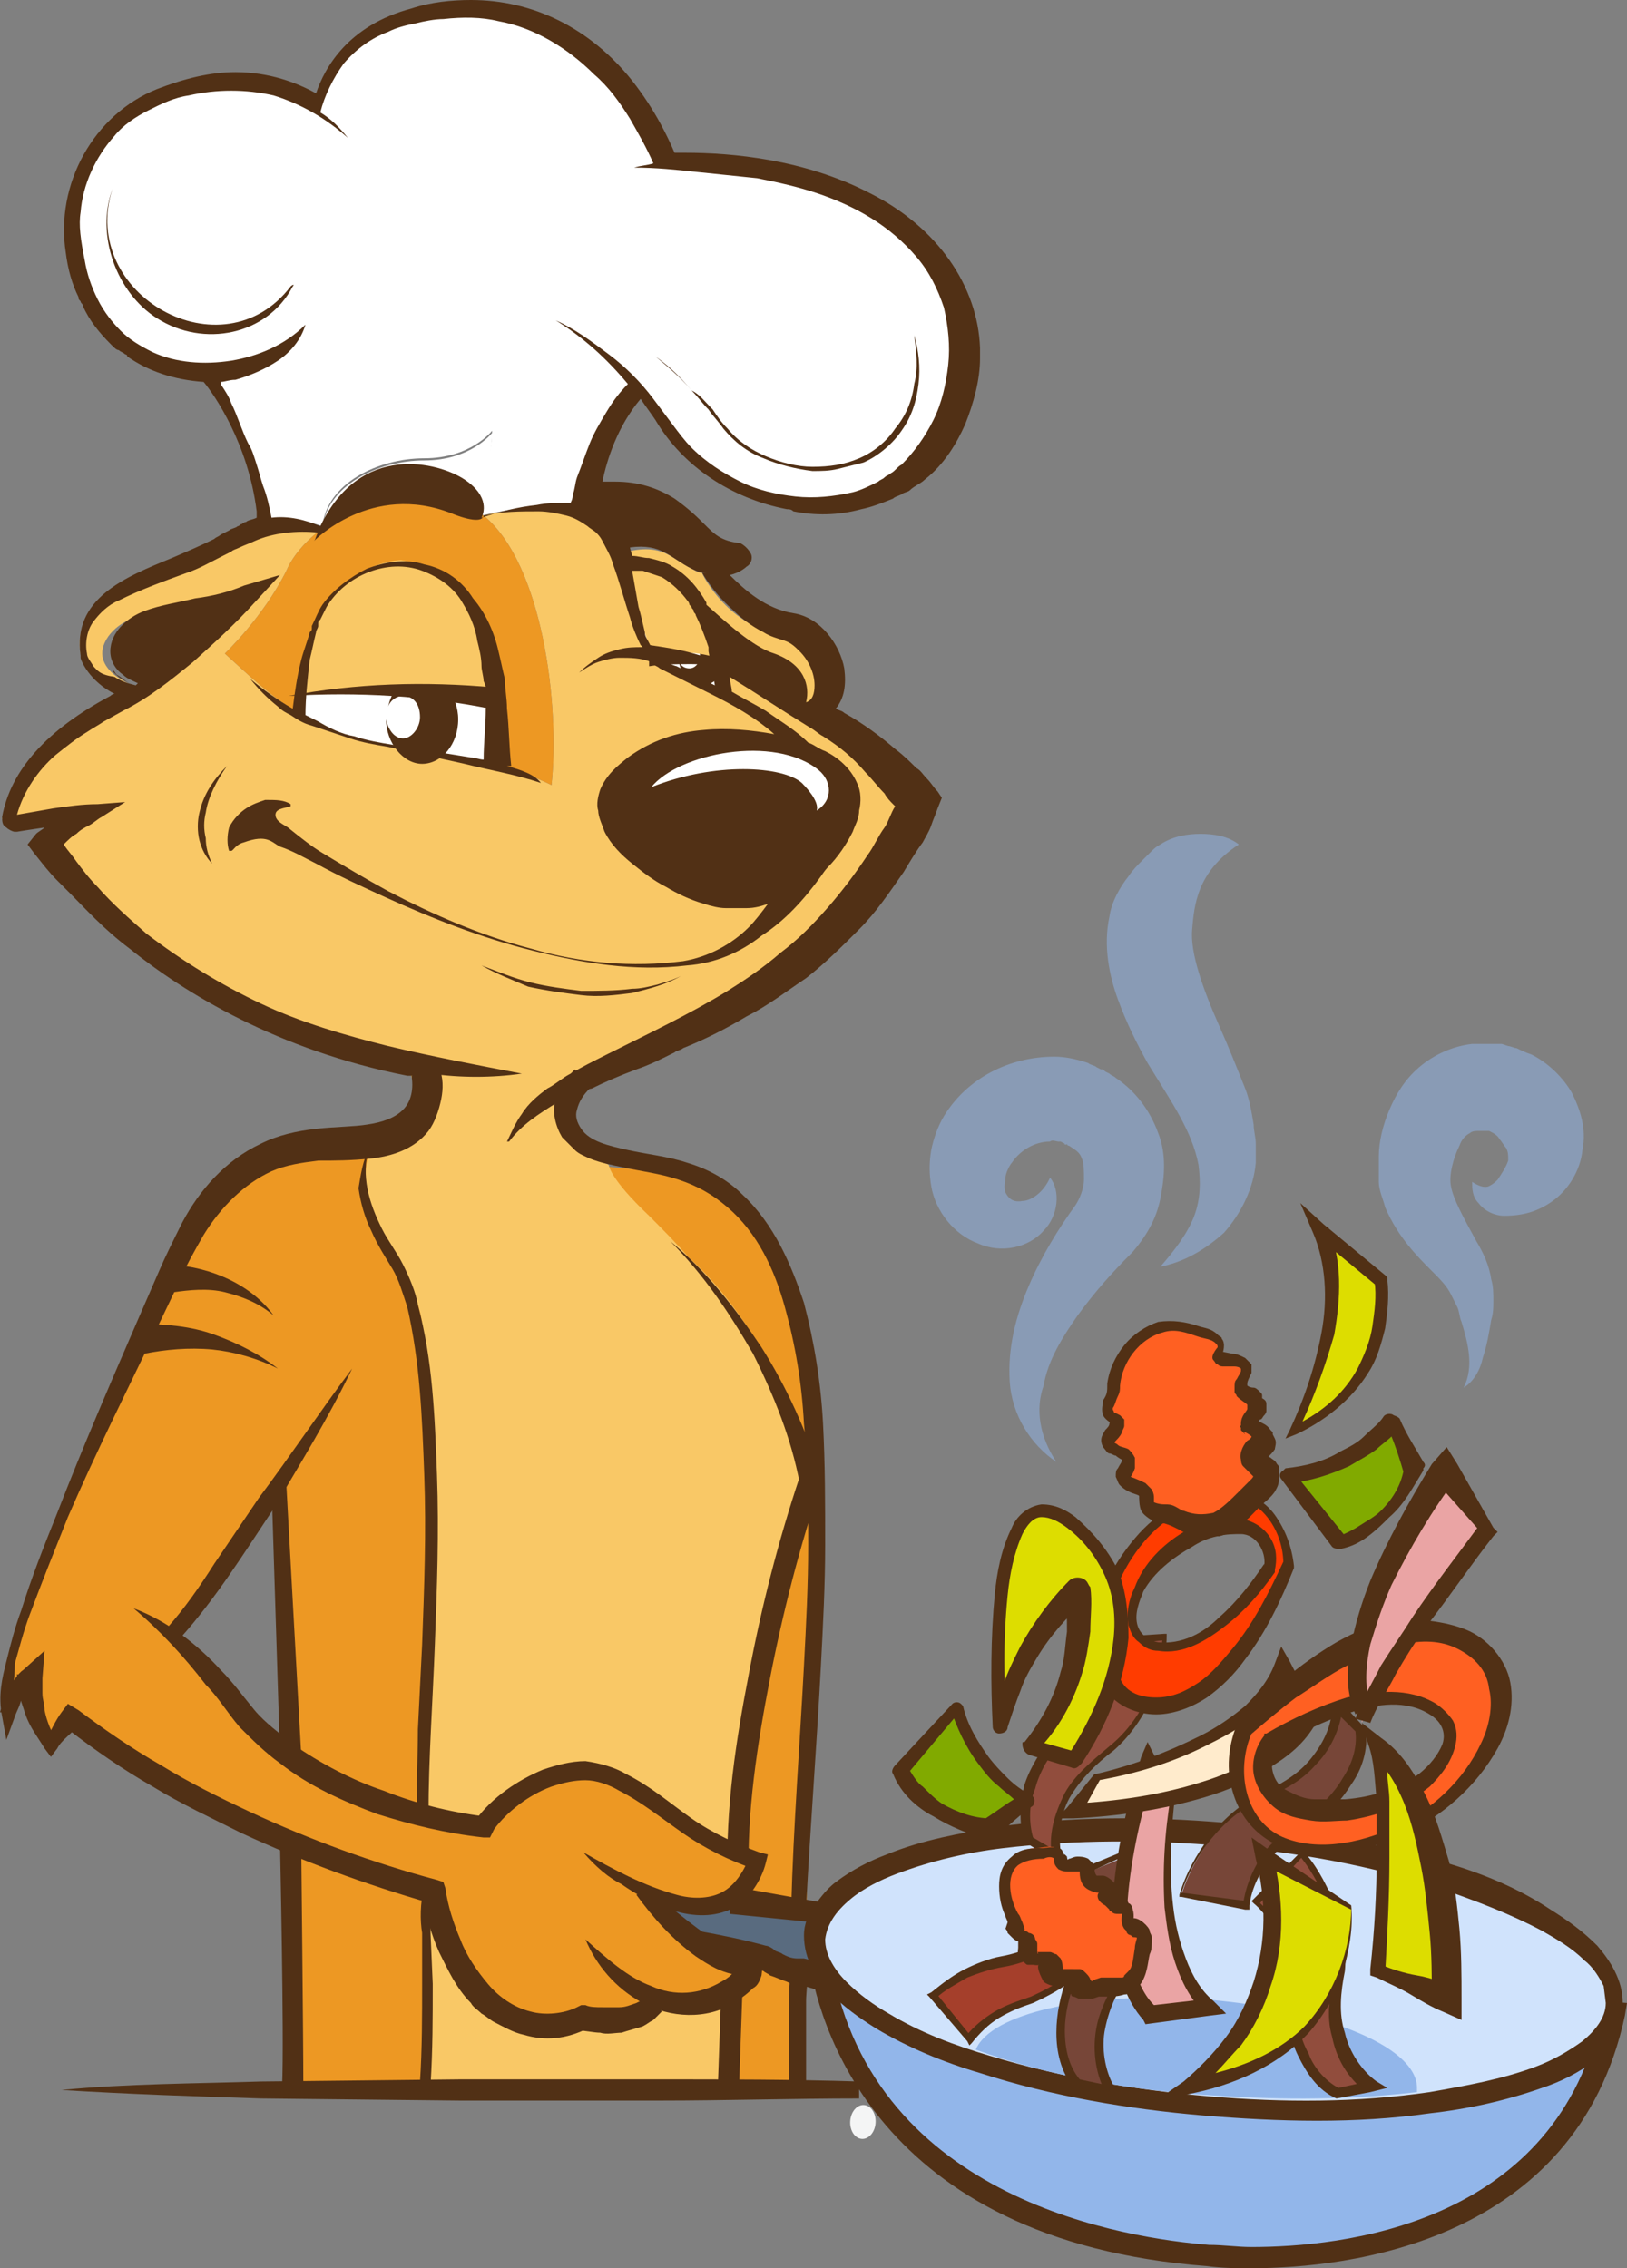 <?xml version="1.0" encoding="utf-8"?>
<!-- Generator: Adobe Illustrator 17.0.0, SVG Export Plug-In . SVG Version: 6.00 Build 0)  -->
<!DOCTYPE svg PUBLIC "-//W3C//DTD SVG 1.1//EN" "http://www.w3.org/Graphics/SVG/1.1/DTD/svg11.dtd">
<svg version="1.1" id="Слой_1" xmlns="http://www.w3.org/2000/svg" xmlns:xlink="http://www.w3.org/1999/xlink" x="0px" y="0px"
	 width="76.7px" height="106.9px" viewBox="0.3 -0.6 76.7 106.9" style="enable-background:new 0.3 -0.6 76.7 106.9;"
	 xml:space="preserve">
<rect x="0.3" y="-0.6" width="76.7" height="106.9" fill="#808080" stroke="none"/>
<style type="text/css">
	.st0{fill:#ED9823;}
	.st1{fill:#F9C866;}
	.st2{fill:#513015;}
	.st3{fill:#F4F5F5;}
	.st4{fill:#FFFFFF;}
	.st5{fill:#231F20;}
	.st6{fill:#596B7F;}
	.st7{fill:#92B6EA;}
	.st8{fill:#D0E3FC;}
	.st9{fill:#774638;}
	.st10{fill:#A53F2B;}
	.st11{fill:#914D3D;}
	.st12{fill:#EAA4A4;}
	.st13{fill:#FFEBCC;}
	.st14{fill:#FF6022;}
	.st15{fill:#FF3C00;}
	.st16{fill:#DDDD00;}
	.st17{fill:#81AA00;}
	.st18{opacity:0.5;}
</style>
<g>
	<g>
		<path class="st0" d="M38.6,70.6c0.1-7.3-1.1-10.8-1.8-12.2v-0.2c0,0-0.2-0.2-0.3-0.3c0,0,0-0.1-0.1-0.1l0,0
			c-0.1-0.1-0.1-0.1-0.1-0.1c-2.7-4-6.1-2.8-8.1-3.5c0,0,0.1,0.6,1.9,2.2c1.8,1.6,4,4.2,4,4.2c0.8,1,1.5,2.3,2.2,3.8l0.1-1v0.9
			c0.3,0.6,0.5,1.2,0.7,1.6l0,0c0.3,0.5,0.5,1,0.7,1.4l-1.4,5.5c-0.6,2.6-1.7,22-2,25.1c1.4,0.4,2.3-0.3,3.7,0
			C38.2,97.8,38.5,80.6,38.6,70.6z"/>
		<path class="st1" d="M27.6,50.5c2.7-1.3,6.3-2.5,10-5.4c4.1-3.3,5.8-7.6,5.8-7.6s-1.5-2.4-4-3.7c-0.4-0.2-0.8-0.4-1.2-0.6
			c-2-1.1-3.8-2-3.8-2c0.1,0.3,0.1,0.6,0.1,1c-1-0.6-2-1-2.7-1.4c-1.2,0.2-1.3-1.5-1.3-1.5s0.1,0.4,0.3,0.6
			c-0.2-0.3-0.4-0.8-0.5-1.2c-0.2-0.8-0.4-1.7-0.7-2.6c-0.2-0.5-0.4-1.1-0.6-1.5c-0.3-0.5-0.7-0.8-1.2-1c-1.8-0.7-4.7,0.1-4.7,0.1
			c2.8,2.3,3.6,9,3.2,12.7c0,0-1-0.5-2.5-1c-1.1-0.3-2.5-0.7-4.1-0.8c-2.2-0.2-3.9-0.8-5.2-1.5c-1.5-0.9-2.6-2-3.6-2.9
			c0,0,1.8-1.7,2.9-3.9c0.3-0.7,0.9-1.4,1.7-2c0,0-1.2-0.5-2.9-0.1c-0.6,0.1-1.3,0.4-2,0.8c-2.5,1.6-7,2-6.5,5.2
			c0,0,0.6,1.7,2.7,1.6c0,0-2.5-0.8-1.4-2.4c1.1-1.5,3.3-1,6.1-1.9c0,0-2,2.4-4.7,4.2c-0.5,0.4-1.1,0.7-1.6,1
			c-3.4,1.8-4.5,3.7-4.8,5.3c0,0,2.5-0.5,4.1-0.4c0,0-1.5,0.7-2.5,1.6c0,0,5.4,8,17.4,10.3l0,0c0,0,1.1,1.7-0.2,2.7
			c-0.2,0.2-0.4,0.3-0.7,0.4l0,0c0,0-0.2,0.2-0.3,0.3c-0.2,0-0.4,0.1-0.6,0.1v0.3c0,0-0.2,0.3-0.2,0.8c-0.3,0.7-0.4,1.6,0.2,2.5
			c0.5,0.9,1,1.6,1.4,2.1c3,4.7,1,20.1,1.3,22.5v16.3h14.3l0.5-9.8c0-4.9,1.4-11.1,2.4-15c0.6-2.2,1.1-3.7,1.1-3.7
			c-0.2-0.7-0.4-1.3-0.6-1.9c0-0.1,0.1-0.1,0.1-0.1c-0.7-1.8-2.4-5.7-5.3-8.3c-0.6-0.7-1.3-1.4-1.9-2C29,54.9,29,54.3,29,54.3
			c-0.4-0.2-0.8-0.4-1.1-0.9c-1-1.5-0.4-2.5,0.3-3.1L27.6,50.5L27.6,50.5L27.6,50.5z M30.2,35c2.2-1.6,5.8-1.2,8.1-0.2l0,0
			c1.4,0.7,2.2,1.6,1.9,2.6c-0.4,1.3-1.2,2.2-2.1,2.8c-1.3,0.9-2.7,1.1-2.7,1.1s-1.1,0.5-3.1-0.5C30.3,39.9,26.6,37.5,30.2,35z"/>
		<path class="st2" d="M31.9,57.9c1.7,1.4,3.1,3.2,4.3,5c1.2,1.9,2.1,3.9,2.8,6.1l0,0v0.1v0.2c-1,3-1.8,6.1-2.4,9.2
			c-0.6,3.1-1.1,6.3-1,9.4h-1c-0.1-3.3,0.4-6.5,1-9.6C36.2,75.1,37,72,38,69v0.3l0,0c-0.4-2.1-1.2-4.1-2.2-6.1
			C34.7,61.3,33.5,59.5,31.9,57.9z"/>
		<path class="st0" d="M14.1,86.2c1.8,0.9,4,1.9,6.5,2.7l-0.3,8.8h-6.2C14.2,96.3,14,86.2,14.1,86.2L14.1,86.2z"/>
		
			<ellipse transform="matrix(6.027495e-02 -0.998 0.998 6.027495e-02 -60.693 134.334)" class="st3" cx="41" cy="99.4" rx="0.8" ry="0.6"/>
		<path class="st0" d="M20.3,81.4C20,79,22.1,63.3,19,58.8c-2.3-3.4-1.2-5.3-1.2-5.3v-0.3c-0.3,0-0.6,0.1-0.9,0.1
			c-1.1,0-2.1,0.1-3.1,0.3V86c0.1,0,0.2,0.1,0.3,0.1c1.7,0.7,3.9,1.5,6.3,2.2v-6.9C20.3,81.5,20.3,81.5,20.3,81.4L20.3,81.4z"/>
		<g id="XMLID_10_">
			<g>
				<path class="st0" d="M36,87.3c-1,2.8-3.4,2.3-5.4,1.3l0,0c0,0,3.1,3.5,4.7,3.5c1.1,0-1.1,2.7-4.1,1.7v0.1
					c-1.2,1.2-3.5,0.6-3.5,0.6s-1.9,1.2-4.1-0.5c-2.3-1.8-2.9-5.5-2.9-5.5c-11-3.1-17-8.1-17-8.1c-0.6,0.7-0.9,1.2-0.9,1.2
					c-1.2-1.6-1-3.2-1-3.2c-0.7,0.7-1.1,1.8-1.1,1.8c-0.9-3,7.3-19.9,8.1-21.5c2.3-4.8,4.9-5.4,8.1-5.5c0.3,0,0.6,0,0.9-0.1v0.3
					c0,0-1.1,1.9,1.2,5.3c0.2,0.3,0.4,0.6,0.5,0.9c0,0-7.5,12.8-10.9,16.7l-0.1,0.1c0.9,0.8,1.9,1.8,2.9,3.1c3.6,4.9,11,5.9,11.8,6
					c0,0,1.1-1.7,3.6-2.4c2.1-0.6,3.9,1.1,6.1,2.6C34.3,86.7,36,87.3,36,87.3z"/>
			</g>
		</g>
		<g>
			<g>
				<path class="st4" d="M23.6,31.4c0.1,1,0.1,3.8,0.1,4.1c-1.1-0.3-2.5-0.7-4.1-0.8c-2.2-0.2-3.9-0.8-5.2-1.5c0,0,0-1.9,0.8-4.2
					c5.6-0.8,8.3,1.6,8.3,1.6C23.6,30.8,23.6,31.1,23.6,31.4z M18.8,31.1c1.3-0.2,0.9-2.1,0.9-2.1l-1.2-0.1c0,0,0.5,1.2-0.2,1.3
					c-0.7,0.1-0.9-0.8-0.9-0.8S17.5,31.2,18.8,31.1z"/>
			</g>
		</g>
		<path class="st2" d="M20.2,31.2c-0.8,0-1.4,0.6-1.6,1.5c0.1-0.3,0.4-0.5,0.7-0.5c0.5,0,0.8,0.4,0.8,1c0,0.5-0.4,1-0.8,1
			s-0.7-0.4-0.8-0.9l0,0c0,1.1,0.8,2.1,1.7,2.1c0.9,0,1.7-0.9,1.7-2.1C21.9,32.2,21.1,31.2,20.2,31.2z"/>
		<g>
			<g>
				<path class="st4" d="M40.9,9c7.1,3.5,5.3,11.6,1.4,13.6c-4,2-8.7,0.2-10.7-3.2c-0.4-0.6-0.8-1.2-1.2-1.6h-0.1
					c-2.1,2-2.5,4.6-2.6,5.5c0,0.2,0,0.3,0,0.3c-1.8-0.7-4.7,0.1-4.7,0.1c-0.3-0.2-0.6-0.4-0.9-0.6c-0.4-0.2-0.8-0.3-1.2-0.4
					c0.1,0,2.6-0.1,2.6-3c0,0-1,1.3-3.2,1.3s-4.6,1.2-4.8,3.2c0,0-1.2-0.5-2.9-0.1c-0.1-4.5-2.8-7.5-2.8-7.5c-3,0-5.5-1.9-6.1-5.5
					c-0.4-2.8,1.2-5.9,4-7c3.5-1.5,6.1-0.4,7.6,0.6c0,0,0.5-3.4,4.3-4.4c8.7-2.2,11.9,6.8,11.9,6.8l0,0C33.5,7.1,37.3,7.2,40.9,9z"
					/>
			</g>
		</g>
		<g>
			<g>
				<path class="st1" d="M37.2,29.3c1.6,0.2,2.8,3,0.9,3.9c-2-1.1-3.8-2-3.8-2l0,0c-0.2-0.9-0.4-1.6-0.6-2.2
					c-1.4-3.5-4.1-2.9-4.1-2.9c-0.2-0.5-0.4-1.1-0.6-1.5c-0.3-0.5-0.7-0.8-1.2-1c0,0,0-0.1,0-0.3h0.1c1,0.3,1.6,2.2,1.6,2.2
					c2-0.6,2.4,0.2,3.4,0.7c0.2,0.1,0.3,0.2,0.5,0.2C33.4,26.5,34.7,29,37.2,29.3z"/>
			</g>
		</g>
		<g>
			<g>
				<path class="st4" d="M34.3,31.2c0.1,0.3,0.1,0.6,0.1,1c-1-0.6-2-1-2.7-1.4c1.2-0.2,0.8-1.9,0.8-1.9l-1.1-0.1c0,0,0.5,1-0.2,1.2
					c-0.2,0-0.4,0-0.5-0.1c-0.2-0.3-0.4-0.8-0.5-1.2c0,0,1.4-0.3,3.4,0.3C34,29.6,34.2,30.3,34.3,31.2L34.3,31.2z"/>
			</g>
		</g>
		<g>
			<g>
				<path class="st4" d="M32.5,29c0,0,0.4,1.7-0.8,1.9c-0.1-0.1-0.2-0.1-0.3-0.2c-0.3-0.2-0.5-0.4-0.7-0.7c0.1,0.1,0.3,0.2,0.5,0.1
					c0.7-0.1,0.2-1.2,0.2-1.2L32.5,29z"/>
			</g>
		</g>
		<g>
			<g>
				<path class="st1" d="M31.7,30.8c-1.2,0.2-1.3-1.5-1.3-1.5s0.1,0.4,0.3,0.6c0.2,0.3,0.4,0.5,0.7,0.7
					C31.5,30.7,31.6,30.8,31.7,30.8z"/>
			</g>
		</g>
		<path class="st2" d="M33.4,29.1c-0.5,0-0.9,0.4-1,0.9c0.1-0.2,0.3-0.3,0.4-0.3c0.3,0,0.5,0.3,0.5,0.6c0,0.3-0.2,0.6-0.5,0.6
			s-0.5-0.2-0.5-0.5l0,0c0,0.7,0.5,1.3,1.1,1.3s1.1-0.6,1.1-1.3C34.5,29.7,34,29.1,33.4,29.1z"/>
		<g>
			<g>
				<path class="st1" d="M34.1,30.4c-2-0.6-3,0.1-3,0.1c-0.2-0.8-1.2-3.5-1.5-4.4C29.6,26.1,33.1,25.5,34.1,30.4z"/>
			</g>
		</g>
		<g>
			<g>
				<path class="st0" d="M23.1,23.7c2.8,2.3,3.6,9,3.2,12.7c0,0-1-0.5-2.5-1c0-0.2,0-3.1-0.1-4.1c0-0.3-0.1-0.6-0.1-0.9
					c-1.3-6.4-7.1-5-8.2-1.7c0,0.1,0,0.1-0.1,0.2c-0.8,2.3-0.8,4.2-0.8,4.2c-1.5-0.9-2.6-2-3.6-2.9c0,0,1.8-1.7,2.9-3.9
					c0.3-0.7,0.9-1.4,1.7-2l0,0c1.2-1,2.9-1.6,4.6-1.6c0.1,0,0.1,0,0.2,0c0.2,0,0.4,0,0.6,0.1l0,0c0.4,0.1,0.8,0.2,1.2,0.4
					C22.5,23.3,22.8,23.5,23.1,23.7z"/>
			</g>
		</g>
		<g>
			<g>
				<path class="st4" d="M20.3,21.1c2.2,0,3.2-1.3,3.2-1.3c0,2.9-2.4,3-2.6,3l0,0c-0.2,0-0.4-0.1-0.6-0.1c-0.1,0-0.1,0-0.2,0
					c-1.7-0.1-3.4,0.6-4.6,1.6l0,0C15.7,22.3,18.1,21.1,20.3,21.1z"/>
			</g>
		</g>
		<g>
			<g>
				<path class="st5" d="M20.3,22.7c0.2,0,0.4,0,0.6,0.1C20.7,22.8,20.5,22.7,20.3,22.7z"/>
			</g>
		</g>
		<g>
			<g>
				<path class="st4" d="M19.7,29c0,0,0.4,1.9-0.9,2.1s-1.4-1.7-1.4-1.7s0.2,1,0.9,0.8c0.8-0.2,0.2-1.3,0.2-1.3L19.7,29z"/>
			</g>
		</g>
		<g>
			<g>
				<path class="st1" d="M15.3,28.8c1.1-3.2,7-4.7,8.2,1.7c0,0-2.6-2.3-8.3-1.6C15.3,28.9,15.3,28.8,15.3,28.8z"/>
			</g>
		</g>
		<path class="st1" d="M23.4,32.3c0,0,1.1-5.7-4.2-6.5c0,0-4.3,0-4.7,6.4C14.5,32.2,20,31.1,23.4,32.3z"/>
		<g>
			<g>
				<path class="st0" d="M17.7,56.8c1.3,2.2,2.1,2.8,2.5,4.9c-2.4-0.5-5.1-0.8-7.9-1.1c-0.2,0-0.4,0-0.6-0.1
					c-0.1-0.4-0.4-1.9-0.3-3.1c0.1-1.3,1.1-2.8,2.9-3.6c1.5-0.7,3.1-0.5,4.3-1.1C18.4,52.9,16.5,54.7,17.7,56.8z"/>
			</g>
		</g>
		<path class="st2" d="M41.3,8.5c-3.1-1.6-6.5-1.9-8.7-1.9c-0.2,0-0.4,0-0.5,0c-0.3-0.7-0.9-2-2-3.4c-2-2.5-4.7-3.8-7.6-3.8
			c-0.9,0-1.9,0.1-2.8,0.4c-3,0.8-4.1,2.8-4.5,4c-0.9-0.5-2.2-1-3.8-1c-1.2,0-2.4,0.3-3.7,0.8c-3,1.2-4.8,4.5-4.3,7.7
			c0.1,0.8,0.3,1.5,0.6,2.1c0,0.1,0,0.1,0.1,0.2c0,0.1,0.1,0.1,0.1,0.2l0,0c0.3,0.7,0.8,1.3,1.3,1.8l0.1,0.1
			c0.1,0.1,0.2,0.2,0.3,0.2C6,16,6.1,16,6.2,16.1c0,0,0.1,0,0.1,0.1c1,0.7,2.2,1.1,3.6,1.2l0,0c0.5,0.6,2.1,2.9,2.5,6.1
			c0,0.1,0,0.2,0,0.3c-0.2,0.1-0.4,0.1-0.5,0.2c-0.1,0-0.2,0.1-0.2,0.1l0,0c-0.1,0-0.1,0.1-0.2,0.1c-0.1,0.1-0.3,0.1-0.4,0.2
			l-0.2,0.1l-0.2,0.1c-0.1,0.1-0.2,0.1-0.3,0.2c-0.6,0.3-1.3,0.6-2,0.9c-2.2,0.9-4.7,1.9-4.3,4.6v0.1c0,0.1,0.4,1.1,1.6,1.7
			c-0.1,0-0.2,0.1-0.2,0.1c-3,1.6-4.7,3.5-5.1,5.7c0,0.2,0,0.4,0.2,0.5c0.1,0.1,0.3,0.2,0.4,0.2h0.1c0,0,0.6-0.1,1.3-0.2
			c-0.1,0.1-0.3,0.2-0.4,0.3l-0.4,0.5l0.3,0.4c0.4,0.5,0.7,0.9,1.1,1.3c0.2,0.2,0.4,0.4,0.6,0.6c0.7,0.7,1.6,1.7,2.8,2.6
			c2.6,2.1,7,4.8,13.1,6l0,0c0,0,0,0,0.1,0c0.3,0,0.6,0,1,0l0,0c0,0,0,0,0-0.1c1.4,0.2,2.9,0.2,4.3,0c-2.1-0.4-4.2-0.8-6.3-1.3
			c-2-0.5-4.1-1.1-6-2s-3.7-2-5.4-3.3c-0.8-0.7-1.6-1.4-2.3-2.2c-0.4-0.4-0.7-0.8-1-1.2c-0.2-0.3-0.4-0.5-0.6-0.8
			c0.2-0.2,0.4-0.4,0.6-0.5c0.2-0.2,0.4-0.3,0.6-0.4c0.2-0.1,0.4-0.3,0.6-0.4l1.1-0.7l-1.3,0.1c-0.7,0-1.4,0.1-2.1,0.2
			c-0.6,0.1-1.1,0.2-1.7,0.3c0.3-1.1,1-2.1,1.8-2.8c0.5-0.4,1-0.8,1.5-1.1c0.3-0.2,0.5-0.3,0.8-0.5l0.9-0.5c1.2-0.6,2.2-1.4,3.3-2.3
			c1-0.9,2-1.8,2.9-2.8l1.2-1.3L11.8,27c-0.7,0.3-1.5,0.5-2.3,0.6c-0.8,0.2-1.6,0.3-2.4,0.6c-0.8,0.3-1.6,1-1.6,1.9
			c0,0.5,0.3,0.9,0.6,1.1c0.2,0.2,0.5,0.3,0.7,0.4l-0.1,0.1c-0.4-0.1-0.7-0.2-1-0.4c-0.7-0.1-0.8-0.3-1-0.5
			c-0.1-0.2-0.3-0.4-0.3-0.6c-0.1-0.5,0-1.1,0.3-1.5s0.7-0.8,1.2-1c1-0.5,2.1-0.9,3.2-1.3c0.6-0.2,1.1-0.5,1.7-0.8l0.4-0.2
			c0.1-0.1,0.2-0.1,0.4-0.2s0.5-0.2,0.7-0.3c0.9-0.4,2-0.5,3-0.4c-0.1,0.1-0.1,0.3-0.2,0.4c0,0,2.7-2.8,6.5-1.3c0,0,1.4,0.6,1.5,0.1
			l0,0c0.9-0.2,1.7-0.2,2.6-0.2c0.4,0,0.9,0.1,1.3,0.2s0.7,0.3,1,0.5c0.1,0.1,0.3,0.2,0.4,0.3c0.1,0.1,0.2,0.2,0.3,0.4
			c0.2,0.4,0.4,0.7,0.5,1.1c0.3,0.8,0.5,1.6,0.8,2.5c0.1,0.4,0.3,0.9,0.5,1.3l0.1,0.1c-0.4,0-0.7,0-1.1,0.1s-0.7,0.2-1,0.4
			c-0.3,0.2-0.6,0.4-0.9,0.7c0.3-0.2,0.6-0.4,0.9-0.5s0.7-0.2,1-0.2c0.5,0,1,0,1.5,0.2l0.1,0.1l0,0c0.1,0.1,0.2,0.1,0.3,0.2
			c0.8,0.4,1.6,0.8,2.4,1.2c1,0.5,2.1,1.1,3,1.9c-1.1-0.2-2.2-0.3-3.3-0.2c-1.3,0.1-2.5,0.5-3.6,1.3c-0.5,0.4-1,0.8-1.3,1.5
			c-0.1,0.3-0.2,0.7-0.1,1c0,0.3,0.2,0.7,0.3,1c0.3,0.6,0.8,1.1,1.3,1.5s1,0.8,1.6,1.1c0.5,0.3,1.1,0.6,1.8,0.8
			c0.3,0.1,0.7,0.2,1,0.2c0.2,0,0.4,0,0.5,0s0.2,0,0.3,0s0.1,0,0.2,0l0,0c0.4,0,0.7-0.1,1-0.2l0,0c-0.3,0.4-0.6,0.8-0.9,1.1
			c-0.8,0.8-1.9,1.4-3.1,1.6c-2.4,0.3-4.8,0.1-7.2-0.6c-2.3-0.6-4.6-1.6-6.7-2.7c-1.1-0.6-2.1-1.2-3.1-1.8c-0.5-0.3-1-0.7-1.5-1.1
			c-0.2-0.2-0.6-0.3-0.7-0.6c-0.1-0.4,0.4-0.4,0.7-0.5v-0.1c-0.3-0.2-0.7-0.2-1.1-0.2h-0.1l0,0l0,0c-0.3,0.1-0.6,0.2-0.9,0.4
			c-0.3,0.2-0.6,0.5-0.8,0.9c-0.1,0.4-0.1,0.8,0,1.1h0.1c0.1,0,0.2-0.3,0.6-0.4c1.1-0.4,1.3,0,1.7,0.2c0.6,0.2,1.1,0.5,1.7,0.8
			c1.1,0.6,2.2,1.1,3.3,1.6c2.2,1,4.5,1.9,6.9,2.5s4.8,1,7.3,0.7c1.3-0.1,2.5-0.6,3.5-1.4c1.1-0.7,2-1.7,2.8-2.8
			c0,0,0.2-0.3,0.3-0.4c0.5-0.5,0.9-1.1,1.2-1.7c0.1-0.3,0.3-0.6,0.3-1c0.1-0.4,0.1-0.9-0.1-1.3c-0.3-0.7-0.9-1.2-1.5-1.5
			c-0.3-0.1-0.5-0.3-0.8-0.4c-0.6-0.6-1.3-1-2-1.5c-0.5-0.3-1.1-0.6-1.6-0.9c0-0.2-0.1-0.5-0.1-0.7c1.3,0.8,2.5,1.6,3.8,2.4l0,0l0,0
			c0.2,0.1,0.4,0.3,0.6,0.4c0.8,0.5,1.4,1,2,1.7c0.3,0.3,0.6,0.7,0.9,1c0.1,0.2,0.3,0.4,0.4,0.5l0.1,0.1c-0.2,0.3-0.3,0.7-0.5,1
			c-0.3,0.4-0.5,0.9-0.8,1.3c-0.6,0.9-1.2,1.7-1.9,2.5s-1.4,1.5-2.2,2.1c-0.8,0.7-1.7,1.3-2.5,1.8c-1.8,1.1-3.7,2-5.7,3
			c-0.6,0.3-1.2,0.6-1.7,0.9l0,0l0,0c-0.4,0.2-0.7,0.5-1.1,0.7c-0.4,0.3-0.9,0.7-1.2,1.2c-0.3,0.4-0.5,0.9-0.7,1.3h0.1
			c0.6-0.8,1.4-1.3,2.2-1.8l0,0c0.5-0.3,1.1-0.6,1.7-0.7l0,0c0.6-0.3,1.3-0.6,2.1-0.9c0.6-0.2,1.2-0.5,1.8-0.8
			c0.1-0.1,0.3-0.1,0.4-0.2c1-0.4,2-0.9,3-1.5c1-0.5,1.9-1.2,2.8-1.8c0.9-0.7,1.7-1.5,2.5-2.3s1.4-1.7,2.1-2.7
			c0.3-0.5,0.6-1,0.9-1.4c0.1-0.2,0.3-0.5,0.4-0.8c0.1-0.3,0.2-0.5,0.3-0.8l0.2-0.5l-0.2-0.3c-0.2-0.2-0.3-0.4-0.5-0.6
			c-0.2-0.2-0.3-0.4-0.5-0.5c-0.3-0.3-0.6-0.6-1-0.9c-0.7-0.6-1.5-1.2-2.4-1.7c-0.1-0.1-0.2-0.1-0.4-0.2c0.4-0.5,0.5-1.1,0.4-1.9
			c-0.2-1.1-1.1-2.4-2.4-2.6c-1.3-0.2-2.3-1.1-3-1.8c0.5-0.1,0.8-0.4,0.8-0.4c0.2-0.1,0.3-0.4,0.2-0.6s-0.3-0.4-0.5-0.5
			c-0.9-0.1-1.2-0.4-1.7-0.9c-0.3-0.3-0.7-0.7-1.4-1.2c-0.8-0.5-1.7-0.8-2.8-0.8c-0.2,0-0.4,0-0.6,0c0.2-1,0.7-2.6,1.8-3.9
			c0.2,0.3,0.5,0.7,0.7,1c1.3,2.2,3.6,3.7,6.2,4.2c0.1,0,0.2,0,0.3,0.1c1,0.2,2.1,0.2,3.2-0.1c0.5-0.1,1-0.3,1.5-0.5
			c0.1-0.1,0.2-0.1,0.4-0.2c0.1-0.1,0.3-0.1,0.4-0.2c0.2-0.2,0.5-0.3,0.7-0.5c0.9-0.7,1.5-1.7,1.9-2.6c0.4-1,0.7-2.1,0.7-3.1
			c0-0.1,0-0.3,0-0.4c0,0,0,0,0-0.1C46.4,12.9,44.5,10.1,41.3,8.5z M5.8,31.2C5.7,31.1,5.7,31,5.6,31c0.2,0.3,0.6,0.5,0.8,0.6l0,0
			C6.2,31.5,6,31.3,5.8,31.2z M34,31.7c-0.6-0.3-1.2-0.6-1.8-0.9l0,0c0,0-0.9-0.2-1.3-1.1l0,0c-0.1-0.2-0.2-0.3-0.2-0.5l0,0
			c-0.1-0.4-0.2-0.9-0.3-1.2l0,0c-0.1-0.6-0.2-1.1-0.3-1.7c0.2,0,0.3,0,0.5,0c0.3,0.1,0.6,0.2,0.9,0.3c0.5,0.3,0.9,0.7,1.2,1.1l0,0
			c0,0,0.1,0.1,0.1,0.2c0,0,0,0,0.1,0.1c0,0.1,0.1,0.1,0.1,0.2s0.1,0.1,0.1,0.2l0,0l0,0c0.2,0.4,0.4,0.9,0.6,1.5c0,0,0,0,0,0.1l0,0
			v0.1C33.8,30.6,33.9,31.1,34,31.7C34.1,31.8,34.1,31.8,34,31.7z M32.9,26.2c0.2,0.1,0.4,0.2,0.7,0.2c-0.1,0-0.2,0-0.2,0l0,0
			c0,0,0.5,0.9,1.4,1.7c0.4,0.4,0.9,0.8,1.5,1.1c0.3,0.2,0.7,0.3,1,0.4s0.5,0.3,0.7,0.5c0.4,0.4,0.7,1,0.7,1.6
			c0,0.4-0.1,0.7-0.4,0.8c0.2-0.8-0.1-1.8-1.5-2.3c-1-0.3-2.3-1.5-3.2-2.3v-0.1c-0.4-0.7-0.9-1.3-1.6-1.7c-0.3-0.2-0.7-0.3-1.1-0.4
			c-0.3,0-0.5-0.1-0.8-0.1c0-0.1-0.1-0.3-0.1-0.4C31.5,25,31.9,25.7,32.9,26.2z M45,16.6c-0.1,0.9-0.3,1.8-0.7,2.6
			c-0.4,0.8-0.9,1.5-1.5,2.1c-0.2,0.1-0.3,0.3-0.5,0.4c-0.1,0.1-0.2,0.1-0.3,0.2s-0.2,0.1-0.3,0.2c-0.4,0.2-0.8,0.4-1.2,0.5
			c-0.9,0.2-1.8,0.3-2.7,0.2c-0.9-0.1-1.8-0.3-2.6-0.7c-0.8-0.4-1.6-0.9-2.3-1.6c-0.3-0.3-0.6-0.7-0.9-1.1c-0.3-0.4-0.6-0.8-0.9-1.2
			c-0.6-0.8-1.3-1.5-2.1-2.1c-0.8-0.6-1.6-1.2-2.5-1.6c1.3,0.8,2.4,1.8,3.4,3c-0.4,0.4-0.7,0.8-1,1.3s-0.6,1-0.8,1.5
			c-0.2,0.5-0.4,1.1-0.6,1.6c-0.1,0.3-0.1,0.6-0.2,0.8c0,0.1,0,0.2-0.1,0.4c-0.1,0-0.1,0-0.2,0c-0.5,0-0.9,0-1.4,0.1
			c-0.9,0.1-1.7,0.3-2.6,0.6c0.1-0.2,0.4-1-0.8-1.8c-1.2-0.8-4.9-1.8-6.8,2.2c-0.7-0.3-1.5-0.5-2.3-0.4c-0.1-0.5-0.2-1-0.4-1.5
			c-0.1-0.3-0.2-0.7-0.3-1s-0.2-0.7-0.4-1c-0.3-0.6-0.5-1.3-0.8-1.9c-0.1-0.3-0.3-0.6-0.5-0.9c0,0,0,0,0-0.1c0.2,0,0.4-0.1,0.7-0.1
			c0.7-0.2,1.4-0.5,2-0.9s1.1-1,1.3-1.7c-1,1-2.3,1.5-3.5,1.7c-1.3,0.2-2.6,0.1-3.7-0.4c-0.6-0.3-1.1-0.6-1.5-1s-0.8-0.9-1.1-1.5
			c-0.3-0.6-0.5-1.2-0.6-1.8C4.1,10.7,4,10,4.1,9.4c0.1-1.3,0.7-2.6,1.6-3.6c0.4-0.5,1-0.9,1.6-1.2C7.9,4.3,8.5,4,9.2,3.9
			c1.3-0.3,2.7-0.3,4,0c1.3,0.4,2.5,1.1,3.5,2c-0.4-0.5-0.8-0.9-1.3-1.2c0.2-0.8,0.6-1.6,1.1-2.3c0.6-0.7,1.3-1.2,2.1-1.5
			c0.4-0.2,0.8-0.3,1.3-0.4c0.4-0.1,0.9-0.2,1.3-0.2c0.9-0.1,1.8-0.1,2.6,0.1c1.7,0.3,3.3,1.3,4.5,2.5C29,3.5,29.5,4.2,30,5
			c0.4,0.7,0.8,1.4,1.1,2.1c-0.3,0.1-0.6,0.1-0.9,0.2c1,0,2,0.1,2.9,0.2c1,0.1,1.9,0.2,2.9,0.3c1,0.2,1.9,0.4,2.8,0.7
			c0.9,0.3,1.8,0.7,2.6,1.2s1.5,1.1,2.1,1.8s1,1.5,1.3,2.4C45,14.8,45.1,15.7,45,16.6z"/>
		<path class="st2" d="M34.9,26.1c0,0-0.2,0.1-0.5,0.2C34.6,26.3,34.8,26.2,34.9,26.1L34.9,26.1z"/>
		<path class="st2" d="M34.4,26.4c-0.1,0-0.1,0-0.2,0.1C34.2,26.4,34.3,26.4,34.4,26.4z"/>
		<path class="st2" d="M33.8,26.5L33.8,26.5c-0.1,0-0.2,0-0.2,0C33.7,26.5,33.7,26.5,33.8,26.5z"/>
		<path class="st2" d="M5.4,30.6L5.4,30.6L5.4,30.6L5.4,30.6z"/>
		<g>
			<g>
				<path class="st2" d="M14,12.9c-3.2,4.2-10,0.4-8.4-4.6l0,0c-0.8,2.2,0.2,4.9,2.1,6.1c2.2,1.4,5.2,0.8,6.4-1.5
					C14.2,12.8,14.1,12.8,14,12.9z"/>
			</g>
		</g>
		<g>
			<g>
				<path class="st2" d="M11,35.5c-0.6,0.6-1.1,1.3-1.3,2.2c-0.1,0.4-0.1,0.9,0,1.3c0.1,0.4,0.3,0.8,0.6,1.1
					c-0.2-0.4-0.3-0.8-0.3-1.2c-0.1-0.4-0.1-0.8,0-1.2C10.1,37,10.5,36.2,11,35.5z"/>
			</g>
		</g>
		<g>
			<g>
				<path class="st2" d="M27.7,46.3c0.8,0.1,1.6,0,2.4-0.1c0.8-0.2,1.6-0.4,2.3-0.8c-0.4,0.2-0.8,0.3-1.1,0.4
					c-0.4,0.1-0.8,0.2-1.2,0.2c-0.8,0.1-1.6,0.1-2.4,0.1c-0.8-0.1-1.6-0.2-2.4-0.4s-1.5-0.5-2.3-0.8c0.7,0.4,1.5,0.7,2.2,1
					C26.1,46.1,26.9,46.2,27.7,46.3z"/>
			</g>
		</g>
		<g>
			<g>
				<path class="st2" d="M24.2,35.5h0.2c-0.1-0.9-0.1-1.8-0.2-2.7c0-0.5-0.1-0.9-0.1-1.4c-0.1-0.4-0.2-0.9-0.3-1.3l0,0l0,0l0,0
					c-0.2-0.9-0.6-1.8-1.2-2.5c-0.5-0.8-1.3-1.4-2.3-1.6c-0.9-0.3-1.9-0.1-2.7,0.2c-0.8,0.4-1.6,1-2.1,1.7c-0.2,0.3-0.3,0.6-0.5,1
					l0,0V29l0,0c0,0.1,0,0.1-0.1,0.2c-0.1,0.4-0.3,0.9-0.4,1.3c-0.2,0.8-0.3,1.5-0.4,2.3c-0.7-0.4-1.4-0.9-2-1.4
					c0.4,0.5,0.8,0.9,1.3,1.3c0.2,0.2,0.4,0.3,0.6,0.4l0,0l0,0c0.3,0.2,0.6,0.4,1,0.5c0.6,0.2,1.2,0.4,1.8,0.6
					c0.6,0.2,1.2,0.3,1.8,0.4l3.6,0.8c1.2,0.3,2.4,0.5,3.6,0.9l0,0C25.5,35.9,24.9,35.7,24.2,35.5z M23.2,32.8
					c0,0.8-0.1,1.6-0.1,2.4c-0.2,0-0.4-0.1-0.6-0.1c-1.2-0.2-2.5-0.4-3.7-0.6c-0.6-0.1-1.2-0.2-1.8-0.4c-0.6-0.1-1.2-0.4-1.7-0.7
					c-0.2-0.1-0.4-0.2-0.6-0.3c0-0.8,0.1-1.7,0.2-2.6c0.1-0.4,0.2-0.9,0.3-1.3c0-0.1,0.1-0.2,0.1-0.3l0,0l0,0v-0.1l0,0l0,0
					c0-0.1,0-0.1,0.1-0.2c0.1-0.2,0.2-0.4,0.3-0.6c0.9-1.5,2.9-2.3,4.5-1.7c0.8,0.3,1.5,0.8,1.9,1.5c0.3,0.5,0.6,1.1,0.7,1.8l0,0
					c0.1,0.4,0.2,0.8,0.2,1.2l0,0c0,0.2,0.1,0.5,0.1,0.7C23.3,31.9,23.3,32.4,23.2,32.8z"/>
			</g>
		</g>
		<g>
			<g>
				<path class="st2" d="M32.9,17.8c0.3,0.3,0.5,0.6,0.8,0.9c0.2,0.3,0.5,0.6,0.7,0.9c0.5,0.6,1.1,1.1,1.9,1.4
					c0.7,0.3,1.5,0.5,2.3,0.6c0.4,0,0.8,0,1.2-0.1s0.8-0.2,1.2-0.3c0.7-0.3,1.4-0.9,1.8-1.5c0.5-0.7,0.7-1.4,0.8-2.2
					c0.1-0.8,0-1.6-0.2-2.3c0.1,0.8,0.2,1.5,0,2.3c-0.1,0.8-0.4,1.5-0.9,2.1c-0.4,0.6-1,1.1-1.7,1.4s-1.4,0.4-2.2,0.4
					c-0.7,0-1.5-0.2-2.2-0.5s-1.3-0.7-1.8-1.3c-0.3-0.3-0.5-0.6-0.7-0.9C33.5,18.3,33.3,18,32.9,17.8c-0.5-0.6-1.1-1.1-1.7-1.6l0,0
					C31.9,16.7,32.4,17.2,32.9,17.8z"/>
			</g>
		</g>
		<g>
			<g>
				<path class="st4" d="M38.1,36.3c-0.9-0.8-4.1-1-7.1,0.2c1.3-1.6,5.8-2.5,7.9-0.8c0.6,0.5,0.7,1.4-0.1,1.9
					C38.9,37.3,38.6,36.8,38.1,36.3z"/>
			</g>
		</g>
		<path class="st2" d="M14.6,97.7h-1c0.1-2.3-0.1-11.3-0.1-11.4h1C14.5,86.6,14.6,95.4,14.6,97.7z"/>
		<path class="st2" d="M13.9,32.2c3.2-0.6,6.4-0.7,9.7-0.4l-0.2,1C20.4,32.2,17.2,32,13.9,32.2z"/>
		<path class="st2" d="M30.9,29.8c0.7,0.1,1.4,0.2,2.1,0.4c0.7,0.2,1.4,0.4,2,0.7c-0.7-0.1-1.4-0.2-2.1-0.2c-0.7,0-1.4,0-2,0.1
			L30.9,29.8z"/>
		<path class="st2" d="M17.7,53.5c-0.4,1.3,0,2.6,0.6,3.8c0.3,0.6,0.7,1.1,1,1.7c0.3,0.6,0.6,1.3,0.7,1.9c0.7,2.6,0.8,5.3,0.9,8
			s0,5.4-0.1,8c-0.1,2.7-0.3,5.4-0.3,8l0,0c0,0.1-0.1,0.3-0.2,0.3S20.1,85.1,20,85c-0.1-1.4,0-2.7,0-4.1l0.2-4
			c0.1-2.7,0.2-5.3,0.1-8s-0.2-5.3-0.8-7.9c-0.2-0.6-0.4-1.3-0.7-1.8c-0.3-0.5-0.7-1.1-1-1.8c-0.3-0.6-0.5-1.3-0.6-2
			C17.3,54.8,17.4,54.1,17.7,53.5z"/>
		<path class="st2" d="M13.2,61.4c-0.7-0.6-1.5-0.9-2.3-1.1c-0.8-0.2-1.7-0.1-2.4,0L8.3,59C10.3,59.1,12.2,60,13.2,61.4z"/>
		<path class="st2" d="M13.4,63.9c-1-0.5-2.1-0.8-3.1-0.9c-1.1-0.1-2.2,0-3.2,0.2l-0.2-1.4c1.2,0,2.4,0.1,3.5,0.5
			S12.5,63.2,13.4,63.9z"/>
		<path class="st2" d="M31.5,94.2c-0.1,0.1-0.3,0.3-0.4,0.4c-0.2,0.1-0.3,0.2-0.5,0.3c-0.3,0.1-0.7,0.2-1,0.3c-0.3,0-0.7,0.1-1,0
			c-0.3,0-0.7-0.1-1-0.1L28,95c-1,0.5-2,0.6-3,0.3c-0.5-0.1-1-0.4-1.4-0.6c-0.2-0.1-0.4-0.3-0.6-0.4c-0.2-0.2-0.4-0.3-0.5-0.5
			c-0.7-0.7-1.1-1.6-1.5-2.4c-0.4-0.9-0.6-1.7-0.8-2.7l0.4,0.4c-3.1-0.9-6.1-2-8.9-3.3c-1.4-0.7-2.9-1.4-4.2-2.2
			c-1.4-0.8-2.7-1.7-4-2.7L4,80.7c-0.3,0.4-0.8,0.7-1,1.1l-0.3,0.4l-0.3-0.4c-0.3-0.5-0.7-1-0.9-1.6c-0.1-0.3-0.2-0.6-0.3-0.9
			s-0.1-0.6-0.1-1l0.8,0.4c-0.2,0.2-0.4,0.4-0.6,0.7c0,0.3-0.2,0.6-0.3,0.9l-0.4,1.1l-0.2-1.1c-0.2-1,0-1.8,0.2-2.6
			c0.2-0.8,0.4-1.6,0.7-2.4c0.5-1.6,1.1-3.1,1.7-4.6c1.2-3.1,2.5-6.1,3.8-9.1l1-2.3c0.3-0.7,0.7-1.5,1.1-2.3c0.8-1.5,2-2.9,3.7-3.7
			c0.8-0.4,1.7-0.6,2.6-0.7c0.9-0.1,1.8-0.1,2.4-0.2c0.7-0.1,1.3-0.3,1.7-0.7c0.4-0.4,0.5-1,0.4-1.6l1.3-0.4c0.2,0.5,0.2,1,0.1,1.5
			s-0.3,1.1-0.6,1.5c-0.7,0.9-1.8,1.2-2.7,1.3c-1,0.1-1.7,0.1-2.5,0.1c-0.8,0.1-1.5,0.2-2.2,0.5c-1.3,0.6-2.4,1.7-3.2,3
			c-0.4,0.7-0.8,1.4-1.1,2.1L7.7,62c-1.4,2.9-2.9,5.9-4.2,8.9c-0.6,1.5-1.2,3-1.8,4.6c-0.3,0.8-0.5,1.6-0.7,2.3c0,0.8-0.2,1.7,0,2.3
			H0.3c0.1-0.4,0.2-0.7,0.4-1.1c0.2-0.3,0.4-0.7,0.7-0.9l1-0.9l-0.1,1.3c0,0.2,0,0.5,0,0.7c0,0.3,0.1,0.5,0.1,0.8
			c0.1,0.5,0.3,1,0.6,1.5H2.4c0.3-0.5,0.5-1,0.8-1.4l0.3-0.4L4,80c1.2,0.9,2.5,1.8,3.9,2.6c1.3,0.8,2.7,1.5,4.2,2.2
			c2.8,1.3,5.8,2.4,8.8,3.2l0.3,0.1l0.1,0.3c0.1,0.8,0.4,1.7,0.7,2.4c0.3,0.8,0.8,1.5,1.3,2.1s1.2,1.1,2,1.3
			c0.7,0.2,1.6,0.1,2.2-0.2l0.2-0.1h0.2c0.2,0.1,0.5,0.1,0.8,0.1s0.6,0,0.8,0c0.3,0,0.5-0.1,0.8-0.2c0.2-0.1,0.4-0.2,0.6-0.4
			L31.5,94.2z"/>
		<path class="st6" d="M35,88.8l4.1,0.8c0,0-0.7,1.4-0.2,2.9c0,0-1.6,0.1-2.6-0.7c-1-0.8-3.3-0.9-3.3-0.9l-1.5-1.7
			C31.5,89.1,33.9,89.6,35,88.8z"/>
		<path class="st2" d="M27.8,86.7c1.4,0.8,2.9,1.6,4.4,2c0.7,0.2,1.5,0.2,2.1-0.1c0.6-0.3,1-0.9,1.3-1.6l0,0l0.3,0.5
			c-1.2-0.4-2.4-1-3.4-1.7s-2-1.5-3-2c-0.5-0.3-1.1-0.5-1.6-0.5s-1,0.1-1.6,0.3c-1.1,0.4-2.1,1.2-2.7,2l0,0L23.4,86h-0.3
			c-1.8-0.2-3.4-0.6-5-1.1c-1.6-0.6-3.2-1.3-4.6-2.4c-0.7-0.5-1.3-1.1-1.9-1.7c-0.6-0.7-1-1.4-1.6-2c-1-1.3-2.1-2.5-3.4-3.6
			c1.6,0.6,3,1.7,4.1,2.9c0.6,0.6,1.1,1.3,1.6,1.9s1.2,1.1,1.8,1.6c1.3,0.9,2.8,1.7,4.3,2.2c1.5,0.6,3.1,1,4.7,1.2l-0.4,0.2l0,0
			c0.8-1.1,2-1.9,3.2-2.4c0.6-0.2,1.3-0.4,2-0.4c0.7,0.1,1.4,0.3,1.9,0.6c1.2,0.6,2.1,1.4,3.1,2.1c1,0.7,2.1,1.2,3.2,1.6l0.4,0.1
			l-0.1,0.4l0,0c-0.2,0.8-0.8,1.8-1.7,2.2c-0.9,0.4-1.9,0.3-2.8,0c-0.8-0.3-1.6-0.7-2.3-1.2C29,87.9,28.4,87.4,27.8,86.7z"/>
		<path class="st2" d="M38.9,93.2L38.2,93l-0.4-0.1h-0.1h-0.1l-0.2-0.1c-0.3-0.1-0.5-0.2-0.8-0.3c-0.1-0.1-0.2-0.1-0.3-0.2L36,92.2
			c-0.9-0.3-2-0.6-3-0.8l0.2-1c1.1,0.2,2.1,0.4,3.2,0.7c0.1,0,0.3,0.1,0.4,0.2c0.1,0.1,0.3,0.1,0.4,0.2c0.2,0.1,0.4,0.2,0.7,0.2h0.2
			c0,0,0.1,0,0,0h0.1l0.4,0.1l0.8,0.1L38.9,93.2z"/>
		<polygon class="st2" points="39.7,90.1 34.7,89.6 34.8,88.3 39.8,89.2 		"/>
		<path class="st2" d="M30.9,88.4c1,0.9,2,1.7,3,2.4c0.5,0.3,1.1,0.7,1.5,0.6c0.2,0,0.5,0.1,0.7,0.4s0.1,0.6,0.1,0.7
			c-0.1,0.3-0.2,0.5-0.4,0.6c-0.3,0.3-0.6,0.5-0.9,0.7c-1.3,0.8-3,0.7-4.3,0s-2.2-1.8-2.7-3c1,0.9,2,1.8,3.1,2.2
			c1.1,0.5,2.3,0.4,3.3-0.2c0.2-0.1,0.5-0.3,0.6-0.5c0.1-0.1,0.1-0.2,0.1-0.2s0,0.1,0,0.2c0.1,0.2,0.2,0.2,0.2,0.2
			c-0.9-0.1-1.5-0.5-2.1-0.9c-1.1-0.8-2-1.8-2.8-2.9L30.9,88.4z"/>
		<g>
			<path class="st7" d="M57.7,92.8L57.7,92.8L57.7,92.8h-0.2l0,0l-18.6-1.4c1.5,10.6,11.8,13.8,18.3,14.3s17-1.1,19.1-11.5
				L57.7,92.8z"/>
			<path class="st2" d="M59.3,106.3c-0.7,0-1.4,0-2.1-0.1C41.5,105,38.8,94.6,38.4,91.5l-0.1-0.6l19.5,1.4L77,93.8l-0.1,0.6
				C74.6,105.1,63.8,106.3,59.3,106.3z M39.5,92c2,11.2,14.1,12.9,17.8,13.2c0.7,0,1.3,0.1,2,0.1c4.2,0,14.1-1,16.4-10.6l-18.3-1.4
				L39.5,92z"/>
		</g>
		<g>
			<path class="st8" d="M76.4,93.8c-0.1,3.5-8.7,5.7-19.1,4.9c-10.4-0.9-18.8-4.4-18.6-8c0.1-3.5,8.7-5.7,19.1-4.9
				C68.2,86.7,76.6,90.3,76.4,93.8z"/>
			<path class="st2" d="M76.8,94.8c-0.1,0.2-0.2,0.4-0.3,0.6c-0.3,0.4-0.7,0.8-1,1.1c-0.8,0.6-1.6,1-2.5,1.3c-1.7,0.6-3.5,1-5.3,1.2
				c-3.5,0.5-7.1,0.4-10.7,0.1c-3.5-0.3-7.1-0.9-10.5-2c-1.7-0.5-3.4-1.2-4.9-2.1c-0.8-0.5-1.5-1-2.2-1.7c-0.6-0.7-1.2-1.5-1.2-2.7
				c0-0.5,0.2-1,0.5-1.4s0.6-0.8,1-1.1c0.8-0.6,1.6-1,2.4-1.3c1.7-0.7,3.5-1,5.2-1.3C50.8,85,54.4,85,58,85.3
				c3.5,0.3,7.1,0.9,10.5,1.9c1.7,0.5,3.4,1.2,4.9,2.2c0.8,0.5,1.5,1,2.2,1.7c0.6,0.7,1.2,1.6,1.2,2.7L76.8,94.8z M75.9,93
				c-0.2-0.4-0.5-0.9-0.9-1.2c-0.6-0.6-1.3-1-2-1.4c-1.5-0.8-3.1-1.4-4.8-2c-3.3-1.1-6.8-1.7-10.2-2c-3.5-0.3-7-0.3-10.4,0.1
				c-1.7,0.2-3.4,0.6-5,1.2c-0.8,0.3-1.6,0.7-2.2,1.2c-0.6,0.5-1.1,1.1-1.2,1.9c0,0.7,0.4,1.4,1,2s1.3,1.1,2,1.5
				c1.5,0.9,3.1,1.5,4.8,2c3.3,1,6.8,1.6,10.3,1.9s7,0.3,10.4-0.2c1.7-0.3,3.4-0.6,5-1.2c0.8-0.3,1.5-0.7,2.2-1.2
				c0.6-0.5,1.1-1.1,1.1-1.8L75.9,93z"/>
		</g>
		<path class="st7" d="M58.3,98.2c3.2,0.2,6.2,0.1,8.8-0.2c0-0.1,0-0.2,0-0.2c0-2-4.6-3.8-10.4-4.2c-5.3-0.3-9.7,0.7-10.4,2.4
			C49.6,97.2,53.7,98,58.3,98.2z"/>
		<g>
			<path class="st9" d="M51.1,97.6c0,0-1.8-1.9,0-5.6c1.2-2.5,0.1-4.2,0.1-4.2l2.9-1.2c0,0,1.1,3.3-0.9,6.2S52.6,98,52.6,98
				L51.1,97.6z"/>
			<path class="st2" d="M50.9,97.8c-0.6-0.8-0.8-1.7-0.8-2.6s0.2-1.8,0.5-2.6c0.4-0.8,0.7-1.5,0.8-2.4c0.1-0.8,0-1.7-0.4-2.4l0,0
				v-0.2l0.2-0.1l2.9-1.2l0,0h0.1v0.1l0,0c0.3,1,0.4,2,0.3,3c-0.1,1-0.4,2-0.9,2.9c-0.6,0.9-1,1.7-1.2,2.7c-0.2,0.9,0,2,0.4,2.7l0,0
				l0.3,0.5l-0.5-0.1L50.9,97.8L50.9,97.8z M51.2,97.4l1.4,0.3L52.4,98l0,0c-0.5-1-0.6-2.1-0.4-3.1c0.2-1,0.8-2,1.3-2.8
				c1-1.7,1.2-3.8,0.7-5.7l0,0l0.1,0.1l0,0l-2.8,1.3l0.1-0.2l0,0c0.5,0.8,0.6,1.7,0.4,2.6c-0.1,0.9-0.5,1.7-0.8,2.5
				s-0.5,1.6-0.5,2.4C50.5,96,50.7,96.8,51.2,97.4z"/>
		</g>
		<g>
			<path class="st10" d="M47.5,91.9c-1.4,0.2-2.5,0.9-3.3,1.6l1.8,2.1c0.5-0.6,1.2-1.3,2.5-1.7c1.8-0.6,2.8-1.5,3.3-2.3l-1.1-1.3
				C50.1,90.9,49.1,91.6,47.5,91.9z"/>
			<path class="st2" d="M47.6,92.1c-0.6,0.1-1.2,0.3-1.7,0.5c-0.5,0.3-1.1,0.6-1.5,1v-0.3l1.7,2.1h-0.3c0.4-0.5,0.9-0.9,1.4-1.2
				c0.5-0.3,1.1-0.5,1.7-0.7c1.1-0.5,2.1-1.1,2.7-2.1v0.2l-1.1-1.3h0.3C50,91.3,48.8,91.9,47.6,92.1L47.6,92.1z M47.5,91.6
				c1.1-0.2,2.2-0.7,3-1.5l0.2-0.2l0.1,0.2l1.1,1.4l0.1,0.1l-0.1,0.1c-0.8,1-1.8,1.6-2.9,2.1c-0.6,0.2-1.1,0.4-1.6,0.7
				c-0.5,0.3-0.9,0.7-1.3,1.2L46,95.8l-0.1-0.2l-1.8-2.1L44,93.4l0.2-0.1c0.5-0.4,1-0.8,1.6-1.1C46.2,92,46.9,91.7,47.5,91.6
				L47.5,91.6z"/>
		</g>
		<g>
			<path class="st9" d="M64.5,80.9c0,0,0.5,2.5-3,4.8C59,87.2,59,89.2,59,89.2l-3-0.5c0,0,0.9-3.4,4.1-4.8c3.2-1.4,3.2-4.1,3.2-4.1
				L64.5,80.9z"/>
			<path class="st2" d="M64.7,80.9c0.1,1-0.2,1.9-0.7,2.6c-0.5,0.8-1.1,1.4-1.8,1.9s-1.5,0.9-2,1.6c-0.5,0.6-0.9,1.4-1,2.2l0,0v0.2
				H59l-3-0.6l0,0h-0.1v-0.1l0,0c0.3-1,0.8-1.9,1.4-2.7c0.6-0.8,1.4-1.5,2.3-2c0.9-0.4,1.8-0.9,2.4-1.6c0.6-0.7,1.1-1.6,1.1-2.6l0,0
				v-0.6l0.4,0.4L64.7,80.9L64.7,80.9z M64.2,81l-1-1l0.4-0.2l0,0c-0.1,1.1-0.6,2.1-1.3,2.8c-0.7,0.8-1.7,1.3-2.6,1.6
				c-1.8,0.9-3.1,2.6-3.7,4.4l0,0v0l0,0l3.1,0.4l-0.2,0.2l0,0c0.1-0.9,0.5-1.8,1-2.5s1.4-1.2,2-1.7c0.7-0.5,1.3-1.1,1.7-1.8
				C64,82.6,64.3,81.8,64.2,81z"/>
		</g>
		<g>
			<path class="st11" d="M63.4,98.1c0,0-2.4-1-2.3-5.2c0.1-2.8-1.6-3.9-1.6-3.9l2.1-2.3c0,0,2.3,2.6,1.7,6.1c-0.7,3.4,1.6,5,1.6,5
				L63.4,98.1z"/>
			<path class="st2" d="M63.3,98.3c-0.9-0.4-1.4-1.2-1.8-2c-0.4-0.8-0.5-1.7-0.6-2.6c0-0.9,0.1-1.7-0.2-2.5
				c-0.2-0.8-0.7-1.6-1.3-2.1l0,0L59.3,89l0.1-0.1l2.2-2.2l0,0l0.1-0.1l0.1,0.1l0,0c0.7,0.8,1.1,1.7,1.5,2.6c0.3,1,0.5,2,0.4,3
				c-0.2,1-0.3,2,0,2.9c0.2,0.9,0.8,1.8,1.5,2.3l0,0l0.5,0.3L64.9,98L63.3,98.3L63.3,98.3z M63.4,97.8l1.4-0.3L64.7,98l0,0
				c-0.9-0.7-1.4-1.6-1.6-2.6c-0.3-1-0.1-2.1,0.1-3c0.3-1.9-0.4-4-1.6-5.5l0,0h0.1l0,0l-2.1,2.3V89l0,0c0.7,0.6,1.2,1.4,1.5,2.2
				c0.3,0.8,0.2,1.8,0.3,2.6c0,0.8,0.2,1.7,0.6,2.4C62.2,96.8,62.8,97.5,63.4,97.8z"/>
		</g>
		<g>
			<path class="st11" d="M48.8,86.1c0,0-1.1-2.4,1.8-5.3c2-2,1.5-4,1.5-4l3.1-0.2c0,0-0.1,3.5-2.9,5.6c-2.8,2.1-2.2,4.7-2.2,4.7
				L48.8,86.1z"/>
			<path class="st2" d="M48.6,86.2c-0.3-0.9-0.2-1.9,0-2.7c0.3-0.9,0.8-1.6,1.3-2.3c0.6-0.7,1.2-1.2,1.6-2c0.4-0.7,0.6-1.6,0.4-2.4
				l0,0v-0.2h0.2l3.1-0.2l0,0h0.1v0.1l0,0c0,1-0.3,2-0.7,2.9s-1,1.8-1.8,2.5c-0.8,0.6-1.5,1.3-2,2.1c-0.5,0.8-0.6,1.8-0.5,2.7l0,0
				l0.1,0.6L50,87.1L48.6,86.2L48.6,86.2z M49,86l1.2,0.7L49.9,87l0,0c-0.2-1.1,0.1-2.1,0.6-3.1c0.5-0.9,1.4-1.6,2.1-2.2
				c1.5-1.2,2.4-3.2,2.5-5.1l0,0l0.1,0.1l0,0l-3,0.3l0.1-0.2l0,0c0.2,0.9,0,1.8-0.4,2.6c-0.4,0.8-1,1.5-1.6,2.1
				c-0.5,0.6-1,1.4-1.2,2.2C48.8,84.4,48.8,85.3,49,86z"/>
		</g>
		<g>
			<path class="st12" d="M54.5,94.3c0,0-3-2.7,0-12l1.2,1.7c0,0-1.3,7.3,1.7,10L54.5,94.3z"/>
			<path class="st2" d="M54.2,94.6c-0.8-0.9-1.1-2-1.3-3c-0.2-1.1-0.2-2.1-0.1-3.2c0.2-2.1,0.7-4.2,1.3-6.2l0,0l0.3-0.7l0.3,0.6
				l1,1.8l0,0l0,0V84c-0.2,1.7-0.3,3.5-0.1,5.2c0.1,0.9,0.3,1.7,0.6,2.5s0.7,1.5,1.3,2l0,0l0.6,0.6l-0.8,0.1l-3,0.4L54.2,94.6z
				 M54.7,93.9l2.6-0.3l-0.2,0.7l0,0c-0.7-0.7-1.1-1.5-1.4-2.4c-0.3-0.9-0.4-1.8-0.5-2.6c-0.1-1.8,0-3.5,0.3-5.3v0.1l0,0l-1.4-1.5
				l0.7-0.1l0,0c-0.6,2-1.1,4-1.3,6c-0.1,1-0.1,2,0.1,3C53.8,92.4,54.1,93.3,54.7,93.9z"/>
		</g>
		<g>
			<path class="st13" d="M62.1,80.4c0,0-1.4,3.8-11.2,4.4l1.1-1.7c0,0,7.3-1.4,8.7-5.2L62.1,80.4z"/>
			<path class="st2" d="M62.4,80.5c-0.6,1.1-1.4,1.7-2.4,2.3c-0.9,0.6-1.9,1-2.9,1.3c-2,0.6-4.1,0.9-6.2,1l0,0h-0.8l0.5-0.5l1.3-1.6
				l0,0l0,0H52c1.7-0.4,3.3-1,4.9-1.8c0.8-0.4,1.5-0.9,2.1-1.4c0.6-0.6,1.1-1.2,1.4-2l0,0l0.3-0.8l0.4,0.7l1.4,2.7L62.4,80.5z
				 M61.6,80.4l-1.2-2.3h0.7l0,0c-0.4,0.9-1,1.6-1.7,2.2s-1.5,1-2.3,1.4c-1.6,0.8-3.3,1.3-5,1.6l0.1-0.1l0,0l-1,1.8l-0.3-0.6l0,0
				c2-0.1,4.1-0.4,6-1c1-0.3,1.9-0.7,2.8-1.2C60.4,81.8,61.2,81.1,61.6,80.4z"/>
		</g>
		<g>
			<path class="st14" d="M69.2,76.7C65,74.8,59,81,59,81c-1,2.3-0.2,6.7,5.5,5.3C70.2,85,73.3,78.5,69.2,76.7z M63.7,84.7
				c-4,0.4-4.4-2.1-3.5-3.3c0,0,4.5-3,7.3-1.7S67.7,84.3,63.7,84.7z"/>
			<g>
				<path class="st2" d="M69,77.1c-0.8-0.4-1.7-0.4-2.6-0.2c-0.9,0.2-1.7,0.6-2.6,1c-0.8,0.4-1.6,1-2.4,1.5
					c-0.8,0.6-1.5,1.2-2.2,1.8l0.1-0.1l0,0c-0.7,1.6-0.4,3.9,1.3,4.8c0.8,0.4,1.8,0.5,2.7,0.4c1-0.1,1.9-0.4,2.8-0.8
					c1.7-0.8,3.2-2.2,4-3.9c0.4-0.8,0.6-1.8,0.4-2.6C70.4,78.1,69.8,77.5,69,77.1L69,77.1z M69.4,76.2c1,0.4,1.9,1.4,2.1,2.5
					s-0.1,2.2-0.6,3.1c-1,1.8-2.6,3.2-4.5,4.1c-0.9,0.4-1.9,0.7-2.9,0.8c-1,0.1-2.1,0.1-3.1-0.4s-1.7-1.4-2-2.5
					c-0.3-1-0.2-2.1,0.2-3.1l0,0v-0.1l0.1-0.1c1.4-1.4,2.9-2.7,4.6-3.7c0.9-0.5,1.8-0.9,2.8-1.1C67.2,75.7,68.4,75.8,69.4,76.2
					L69.4,76.2z"/>
				<path class="st2" d="M63.8,85.2L63.8,85.2c-0.5,0-1.1,0.1-1.7,0c-0.6-0.1-1.2-0.2-1.7-0.6s-0.9-1-1-1.6s0.1-1.3,0.5-1.8l0,0
					v-0.1H60c1.2-0.7,2.5-1.3,3.8-1.7c1.3-0.3,2.9-0.5,4.2,0.3c0.3,0.2,0.6,0.5,0.8,0.8c0.2,0.4,0.2,0.8,0.1,1.2
					c-0.2,0.8-0.7,1.4-1.2,1.9C66.6,84.5,65.2,85,63.8,85.2z M63.7,84.2c1.3-0.1,2.5-0.5,3.5-1.2c0.5-0.4,0.9-0.9,1.1-1.4
					c0.2-0.6-0.1-1.1-0.6-1.4c-1.1-0.7-2.5-0.5-3.7-0.1c-1.3,0.4-2.5,1-3.6,1.7l0.1-0.1l0,0c-0.2,0.4-0.3,0.8-0.2,1.2
					c0.1,0.4,0.3,0.7,0.7,0.9c0.4,0.2,0.8,0.4,1.3,0.4C62.7,84.2,63.2,84.2,63.7,84.2z"/>
			</g>
		</g>
		<g>
			<path class="st15" d="M54.8,79.8c3.8,0,6.2-6.7,6.2-6.7c0-2.1-2.1-5.1-5.9-2.2C51.3,73.8,51.1,79.8,54.8,79.8z M56.3,71.9
				c2.9-1.6,4,0.1,3.8,1.3c0,0-2.4,3.8-4.9,3.7C52.6,76.9,53.4,73.6,56.3,71.9z"/>
			<g>
				<path class="st2" d="M54.8,79.4c0.8,0,1.4-0.3,2-0.7c0.6-0.4,1.1-1,1.6-1.6c1-1.2,1.7-2.6,2.4-4.1v0.1l0,0c0-1.5-1-3.1-2.6-3.2
					c-0.8,0-1.5,0.3-2.2,0.7c-0.7,0.4-1.3,0.9-1.8,1.5c-1,1.2-1.7,2.8-1.7,4.3c0,0.8,0.2,1.6,0.6,2.1C53.4,79.2,54.1,79.4,54.8,79.4
					L54.8,79.4z M54.8,80.2c-0.9,0-1.9-0.4-2.4-1.2c-0.5-0.8-0.6-1.7-0.6-2.5c0.1-1.7,0.9-3.3,2-4.6c0.5-0.6,1.2-1.2,1.9-1.6
					s1.5-0.8,2.4-0.7c0.9,0,1.8,0.5,2.3,1.2s0.8,1.5,0.9,2.4l0,0l0,0v0.1c-0.6,1.5-1.3,3-2.3,4.3c-0.5,0.7-1.1,1.3-1.8,1.8
					C56.6,79.8,55.7,80.2,54.8,80.2L54.8,80.2z"/>
				<path class="st2" d="M56.1,71.6c0.4-0.2,0.8-0.4,1.3-0.5c0.4-0.1,0.9-0.2,1.5-0.1c0.5,0.1,1,0.4,1.3,0.9s0.3,1,0.2,1.5l0,0v0.1
					l0,0c-0.7,1-1.4,1.8-2.3,2.5c-0.9,0.7-2,1.4-3.2,1.2c-0.3,0-0.6-0.1-0.9-0.4c-0.3-0.2-0.4-0.5-0.5-0.8c-0.1-0.6,0-1.2,0.3-1.8
					C54.2,73.1,55.1,72.2,56.1,71.6L56.1,71.6z M56.5,72.3c-0.9,0.5-1.8,1.2-2.3,2.1c-0.2,0.5-0.4,1-0.3,1.5c0.1,0.5,0.5,0.8,1,0.9
					c1.1,0.1,2.1-0.4,2.9-1.2c0.8-0.7,1.5-1.6,2.1-2.5v0.1l0,0c0.1-0.7-0.4-1.5-1.1-1.5c-0.3,0-0.7,0-1.1,0.1
					C57.2,71.9,56.8,72.1,56.5,72.3L56.5,72.3z"/>
			</g>
		</g>
		<g>
			<path class="st14" d="M59.6,65.6c0,0.3-0.5,0.5-0.4,0.9c0.1,0.3,0.5,0.3,0.7,0.6c0.3,0.6-0.5,0.6-0.5,1c0,0.3,0.4,0.4,0.5,0.6
				c0.2,0.4-0.5,1-0.8,1.3c-0.5,0.5-0.9,1-1.6,1.2c-0.7,0.2-1.2,0-1.9-0.3c-0.4-0.2-1.2-0.1-1.4-0.6c-0.1-0.3,0.1-0.5-0.2-0.8
				c-0.3-0.2-0.8-0.2-0.9-0.5c-0.1-0.3,0.3-0.5,0.3-0.8c0-0.5-0.7-0.4-0.9-0.7c-0.2-0.3,0.2-0.6,0.3-0.9c0.2-0.5,0-0.4-0.3-0.6
				c-0.3-0.3,0.1-0.7,0.2-1c0-0.4,0-0.7,0.2-1c0.4-0.9,1-1.7,2-2c0.6-0.2,1.2-0.1,1.8,0.2c0.3,0.1,1.1,0.2,1.2,0.7
				c0,0.4-0.5,0.6,0.2,0.8c0.3,0.1,0.9,0.1,1,0.4c0.1,0.3-0.2,0.5-0.2,0.8C58.9,65.3,59.4,65.3,59.6,65.6
				C59.6,65.5,59.6,65.6,59.6,65.6z"/>
			<path class="st2" d="M60,65.6L60,65.6c0,0.1,0,0.2,0,0.3c0,0.1-0.1,0.2-0.1,0.2c-0.1,0.1-0.1,0.2-0.2,0.2
				c-0.1,0.1-0.1,0.2-0.1,0.1l0,0v-0.1l0,0l0,0v0.1l0,0l0,0l0,0c0,0,0,0,0.1,0c0.1,0.1,0.3,0.1,0.5,0.4l0.1,0.1c0,0,0,0,0,0.1l0,0
				c0,0,0,0,0.1,0.2s0,0.4,0,0.5C60.2,68,60,68.1,60,68.2c-0.1,0.1,0,0,0-0.1c0,0.1,0,0,0-0.1l0,0l0.2,0.1c0.1,0.1,0.2,0.1,0.3,0.3
				c0.1,0.1,0.1,0.1,0.1,0.3v0.1c0,0.1,0,0.1,0,0.2c0,0.4-0.1,0.5-0.2,0.7c-0.2,0.3-0.5,0.5-0.7,0.7c-0.4,0.4-0.9,1-1.6,1.3
				l-0.3,0.1h-0.2c-0.2,0-0.4,0.1-0.6,0c-0.4,0-0.8-0.1-1.1-0.3c-0.4-0.2-0.4-0.2-0.7-0.3c-0.2,0-0.3-0.1-0.5-0.1
				c-0.2-0.1-0.5-0.3-0.6-0.5S54,70,54,69.9s0,0,0,0l0,0c-0.1-0.1-0.5-0.1-0.9-0.5C53,69.3,53,69.2,52.9,69c0-0.2,0-0.3,0.1-0.4
				c0.1-0.2,0.2-0.3,0.2-0.4l0,0c0,0,0-0.1,0,0l0,0c0,0-0.2-0.1-0.3-0.2c-0.1,0-0.2-0.1-0.3-0.1s-0.2-0.2-0.3-0.3
				c-0.2-0.4,0-0.6,0.1-0.8c0.1-0.1,0.2-0.2,0.2-0.3c0-0.1,0.1-0.1,0.1-0.1s0.1,0.2,0,0.1s-0.3-0.2-0.4-0.4c-0.1-0.3,0-0.5,0-0.7
				c0.2-0.3,0.2-0.4,0.2-0.8c0.1-0.7,0.4-1.3,0.8-1.8c0.4-0.5,1-0.9,1.6-1.1c0.7-0.1,1.3,0,1.9,0.2c0.3,0.1,0.6,0.1,0.9,0.4
				c0.1,0.1,0.2,0.1,0.2,0.2c0.1,0.1,0.1,0.3,0.1,0.3c0,0.3-0.1,0.5-0.2,0.5c0,0,0,0,0-0.1s0-0.1,0-0.1h0.1l0.5,0.1
				c0.2,0,0.4,0.1,0.6,0.2c0.1,0.1,0.2,0.2,0.3,0.3l0,0v0.1l0,0v0.1c0,0.1,0,0.2,0,0.2c-0.1,0.2-0.2,0.4-0.2,0.5c0,0,0,0.1,0,0v0.1
				l0,0l0,0c0,0,0.1,0.1,0.3,0.1c0.1,0,0.2,0.1,0.3,0.2s0.1,0.1,0.1,0.2v0.1C60,65.4,60,65.5,60,65.6L60,65.6z M59.1,65.6
				C59.1,65.6,59.1,65.7,59.1,65.6C59.2,65.7,59.1,65.6,59.1,65.6C59.2,65.7,59.1,65.6,59.1,65.6C59.2,65.6,59.1,65.6,59.1,65.6
				c-0.1-0.1-0.3-0.2-0.5-0.4c0-0.1-0.1-0.1-0.1-0.2v-0.1v-0.1c0-0.2,0-0.3,0.1-0.4c0.1-0.2,0.2-0.3,0.2-0.4l0,0v-0.1l0,0
				c0,0,0-0.1,0,0l0,0l0,0c0,0-0.1-0.1-0.3-0.1l-0.5,0c-0.1,0-0.2,0-0.3-0.1c-0.1,0-0.1-0.1-0.2-0.2c-0.1-0.1,0-0.3,0-0.3
				c0.1-0.2,0.2-0.3,0.2-0.3c0-0.1,0-0.1-0.1-0.2c-0.2-0.2-0.5-0.2-0.8-0.3c-0.6-0.2-1.1-0.4-1.7-0.2c-1.1,0.3-1.9,1.4-2,2.5
				c0,0.2,0,0.3-0.1,0.5s-0.1,0.3-0.2,0.5c-0.1,0.1,0,0.2,0,0.2s0,0.1,0.1,0.1l0.2,0.1c0,0,0.1,0.1,0.2,0.2c0,0.1,0,0.2,0,0.3
				c0,0.1-0.1,0.2-0.1,0.3c-0.1,0.2-0.2,0.3-0.3,0.4s0,0.2-0.1,0.1c0,0,0.1,0,0.2,0.1c0.1,0.1,0.3,0.1,0.5,0.2
				c0.1,0.1,0.2,0.2,0.3,0.4c0,0.1,0,0.1,0,0.2s0,0.2,0,0.3c-0.1,0.3-0.2,0.4-0.2,0.4l0,0c0-0.1,0,0.1,0,0l0,0c0,0,0.3,0.1,0.7,0.3
				c0.1,0.1,0.2,0.2,0.3,0.3c0.1,0.2,0.1,0.3,0.1,0.4c0,0.2,0,0.2,0,0.2s0.2,0.1,0.5,0.1c0.2,0,0.3,0,0.5,0.1s0.3,0.2,0.4,0.2
				c0.5,0.2,0.9,0.2,1.4,0.1c0.4-0.2,0.8-0.6,1.2-1c0.2-0.2,0.4-0.4,0.6-0.6c0.1-0.1,0.1-0.2,0.1-0.1l0,0v-0.1c0,0,0,0,0,0.1
				c0,0,0,0-0.1-0.1l-0.2-0.2c-0.1-0.1-0.1-0.1-0.2-0.2c-0.1-0.1-0.1-0.3-0.1-0.3c-0.1-0.4,0.2-0.8,0.3-0.9c0.2-0.1,0.2-0.2,0.2-0.2
				v0.1c0,0,0,0,0-0.1l0,0c0,0.1,0,0,0,0l0,0c0,0-0.1-0.1-0.3-0.2c0,0-0.1,0-0.1-0.1L59,67l-0.1-0.1l-0.1-0.1v-0.1l0,0l0,0
				c-0.1-0.2,0-0.1,0-0.1l0,0v-0.1c0-0.4,0.3-0.6,0.3-0.7C59.1,65.6,59.1,65.6,59.1,65.6L59.1,65.6L59.1,65.6L59.1,65.6L59.1,65.6z"
				/>
		</g>
		<g>
			<path class="st14" d="M52.4,88.3c0.2,0.2-0.1,0.5,0.1,0.7c0.2,0.2,0.5,0.1,0.7,0.2c0.4,0.3,0,0.6,0.2,0.8
				c0.1,0.2,0.4,0.1,0.6,0.3c0.3,0.2,0.1,0.8,0.1,1.1c-0.1,0.5-0.1,0.9-0.4,1.3C53.3,93,53,93.1,52.4,93c-0.3,0-0.8,0.3-1.1,0
				c-0.2-0.2-0.2-0.4-0.5-0.5s-0.6,0.1-0.8-0.1s-0.1-0.5-0.2-0.7c-0.2-0.3-0.6-0.1-0.8-0.2c-0.3-0.1-0.2-0.4-0.2-0.7
				c-0.1-0.4-0.2-0.3-0.4-0.4c-0.3-0.1-0.2-0.5-0.3-0.8s-0.3-0.5-0.3-0.7c-0.2-0.7-0.2-1.5,0.3-2c0.3-0.3,0.7-0.4,1.1-0.4
				c0.2,0,0.8-0.2,1,0.1c0.2,0.3,0,0.6,0.4,0.5c0.2,0,0.6-0.2,0.8,0s0.1,0.4,0.2,0.6C51.8,88.2,52.1,88.1,52.4,88.3L52.4,88.3z"/>
			<path class="st2" d="M52.8,88.1L52.8,88.1c0,0,0,0,0.1,0.2c0,0.1,0,0.1,0,0.2s0,0.2,0,0.3c0,0.1,0,0.1,0,0l0,0h-0.1l0,0
				c0,0,0.1,0.1,0,0c-0.1,0-0.1,0,0,0s0.2,0,0.4,0.1c0.1,0,0.3,0.1,0.3,0.2c0.1,0,0.2,0.2,0.2,0.3c0.1,0.3,0,0.6,0,0.7s0,0,0-0.1
				v-0.1l0,0l0,0l0,0l-0.1-0.1c0,0,0,0,0.1,0s0.3,0,0.6,0.3c0,0,0.2,0.2,0.2,0.3c0,0.1,0.1,0.2,0.1,0.3c0,0.4,0,0.6-0.1,0.8
				c-0.1,0.4-0.1,1-0.5,1.5c0,0,0,0.1-0.1,0.1s-0.1,0.1-0.1,0.1c-0.2,0.1-0.3,0.2-0.5,0.2c-0.3,0.1-0.6,0.1-0.9,0.1h-0.2
				c0,0,0,0-0.1,0l-0.3,0.1c-0.1,0-0.3,0-0.6,0c-0.1,0-0.2-0.1-0.3-0.1c0,0-0.1,0-0.1-0.1l-0.1-0.1c-0.2-0.2-0.2-0.3-0.2-0.3l0,0
				l0,0l0,0l0,0h-0.1c0,0-0.5,0.1-0.9-0.2c-0.6-1.1,0.1-0.7-0.5-0.8c-0.1,0-0.1,0-0.2,0c-0.1,0-0.1,0-0.2-0.1l-0.1-0.1
				c-0.3-0.2-0.2-0.5-0.2-0.6s0-0.2,0-0.3c0-0.1,0-0.1,0-0.1l0.1,0.1c-0.1,0-0.2,0-0.4-0.2l-0.2-0.2c0-0.1-0.1-0.2-0.1-0.2l0.1-0.3
				c0-0.1-0.1-0.2-0.1-0.3c-0.2-0.4-0.3-0.9-0.3-1.4s0.1-1,0.6-1.4c0.4-0.4,1-0.4,1.4-0.4c0.2,0,0.5-0.1,0.8,0
				c0.1,0,0.2,0.1,0.2,0.2c0.1,0.1,0,0.1,0.1,0.1l0.1,0.1c0,0.1,0.1,0.4,0,0.2c-0.2-0.1,0,0,0.1-0.1c0.1,0,0.2-0.1,0.4-0.1
				c0.1,0,0.3,0,0.5,0.1l0.1,0.1l0.1,0.1c0.1,0.1,0.1,0.2,0.1,0.3c0,0.2,0.1,0.3,0.1,0.3l0,0l0,0h0.3C52.4,87.8,52.6,87.9,52.8,88.1
				L52.8,88.1z M52.1,88.6L52.1,88.6c-0.1,0-0.2,0-0.4-0.1c-0.5-0.2-0.5-0.7-0.5-0.9l0,0c0,0-0.1-0.1,0,0l0,0c0,0,0,0-0.1,0
				s-0.2,0-0.3,0s-0.1,0-0.2,0c-0.1,0-0.2,0-0.4-0.1C50,87.3,50,87.2,50,87.1s0-0.1,0-0.1l0,0c0,0,0-0.1,0,0l0,0
				c-0.1-0.1-0.3-0.1-0.5,0c-0.5,0-0.9,0.1-1.2,0.3c-0.6,0.5-0.4,1.6,0,2.3c0.1,0.1,0.1,0.2,0.2,0.4l0.1,0.3v0.1c0,0-0.1,0,0,0
				c0,0,0.1,0,0.2,0.1c0.1,0,0.3,0.1,0.3,0.3c0.1,0.1,0.1,0.2,0.1,0.2c0,0.2,0,0.3,0,0.4s0.1,0.1,0,0h0.1c-0.1,0,0,0,0,0s0,0,0.1,0
				s0.2,0,0.4,0c0.1,0,0.2,0.1,0.3,0.1l0.1,0.1c0,0,0,0,0.1,0.1c0.1,0.2,0.1,0.4,0.1,0.5s0,0,0,0s0,0,0.5,0H51l0,0c0.1,0,0,0,0.1,0
				h0.1c0.1,0,0.2,0.1,0.3,0.2c0.2,0.2,0.2,0.3,0.2,0.3c0.1,0.1,0,0.1,0.2,0l0.3-0.1c0.1,0,0.2,0,0.3,0h0.2c0.2,0,0.4,0,0.5,0
				s0.1-0.1,0.1-0.1l0.1-0.1c0,0,0,0,0.1-0.1c0.2-0.2,0.2-0.5,0.3-1.1c0-0.2,0.1-0.4,0.1-0.5l0,0c0,0,0.1,0.1,0,0c0.1,0.1,0,0-0.1,0
				s-0.1,0-0.2-0.1c-0.1,0-0.2-0.1-0.2-0.2l0,0l0,0l0,0l-0.1-0.1l0,0c-0.2-0.3-0.1-0.6-0.1-0.7s0-0.1,0,0l0,0c-0.1-0.1,0,0,0,0
				s-0.1,0-0.2,0c-0.1,0-0.2,0-0.3-0.1s-0.1,0-0.1-0.1l0,0l-0.1-0.1l0,0l0,0c0,0,0,0-0.1-0.1C52,89,52,88.7,52.1,88.6
				C52,88.6,52,88.5,52.1,88.6L52.1,88.6L52.1,88.6z"/>
		</g>
		<g>
			<path class="st16" d="M50.9,82.3c0,0,4.8-6.8,0.2-11s-3.7,9.3-3.7,9.3s0.7-3.7,3.7-6.3c0,0,0.6,4.3-2.2,7.4L50.9,82.3z"/>
			<path class="st2" d="M50.8,81.9c1-1.6,1.8-3.4,2-5.3c0.1-1,0-2-0.4-2.9s-1-1.7-1.8-2.3c-0.4-0.3-0.8-0.5-1.2-0.5
				s-0.7,0.4-0.9,0.8c-0.4,0.9-0.6,1.9-0.7,2.9c-0.2,2-0.2,4.1,0,6.1l0,0h-0.7c0.1-0.7,0.3-1.3,0.5-1.9s0.5-1.2,0.8-1.8
				c0.6-1.1,1.4-2.2,2.3-3.1l0,0c0.2-0.2,0.6-0.2,0.8,0c0.1,0.1,0.1,0.2,0.2,0.3c0.1,0.7,0,1.4,0,2.1c-0.1,0.7-0.2,1.4-0.4,2
				c-0.4,1.3-1.1,2.6-2.1,3.6l0,0L49,81.4L50.8,81.9z M50.8,82.7l-2-0.6c-0.2-0.1-0.3-0.3-0.3-0.5c0-0.1,0-0.1,0.1-0.1l0,0l0,0
				c0.8-1,1.4-2.1,1.7-3.3c0.2-0.6,0.2-1.2,0.3-1.9c0-0.6,0-1.3-0.1-1.9l1,0.4c-0.9,0.8-1.7,1.7-2.3,2.7c-0.3,0.5-0.6,1-0.8,1.6
				c-0.2,0.5-0.4,1.1-0.6,1.7l0,0c0,0.2-0.2,0.3-0.4,0.3s-0.3-0.2-0.3-0.3l0,0c-0.1-2.1-0.1-4.2,0.1-6.3c0.1-1,0.3-2.1,0.8-3.1
				c0.2-0.5,0.7-1,1.4-1.1c0.7,0,1.2,0.3,1.6,0.6c0.8,0.7,1.5,1.5,2,2.5c0.4,1,0.5,2.1,0.5,3.2c-0.2,2.1-1,4.1-2.2,5.9
				C51.1,82.7,51,82.8,50.8,82.7L50.8,82.7z"/>
		</g>
		<g>
			<path class="st16" d="M61.2,66.9c0,0,3-5.6,1.2-9.5l2.9,2.4C65.4,59.8,66.2,64.7,61.2,66.9z"/>
			<path class="st2" d="M61.1,66.8c0.7-1.5,1.2-3,1.5-4.6s0.2-3.3-0.4-4.7l0,0l-0.6-1.4l1.1,1l2.9,2.4l0.1,0.1v0.1l0,0
				c0.1,0.8,0,1.6-0.1,2.3c-0.2,0.8-0.4,1.5-0.8,2.1c-0.8,1.3-2.1,2.3-3.4,2.9l-0.5,0.2L61.1,66.8z M61.7,66.4
				c1.1-0.6,2-1.4,2.6-2.5c0.3-0.6,0.6-1.3,0.7-2s0.2-1.4,0.1-2.1l0,0l0.1,0.2l-2.9-2.4l0.6-0.4l0,0c0.7,1.6,0.6,3.4,0.3,5.1
				C62.8,63.7,62.3,65.1,61.7,66.4z"/>
		</g>
		<g>
			<path class="st16" d="M56.3,97.8c0,0,5.3-3.8,3.5-11l4.2,2.5C64,89.3,64.7,96.4,56.3,97.8z"/>
			<path class="st2" d="M56.1,97.5c0.7-0.6,1.4-1.3,2-2.1c0.6-0.8,1-1.7,1.3-2.6c0.6-1.9,0.6-3.9,0.1-5.8l0,0l-0.2-1l0.7,0.5l4,2.7
				l0,0l0,0l0,0c0.1,1.1-0.1,2.1-0.4,3.2c-0.3,1-0.9,2-1.6,2.8c-1.5,1.6-3.6,2.5-5.7,2.9l-1.5,0.3L56.1,97.5z M57.6,97.1
				c1.6-0.4,3.1-1.1,4.2-2.2c1.4-1.5,2.2-3.6,2.2-5.6l0,0v0.1l-4.3-2.2l0.6-0.4l0,0c0.5,2,0.6,4.2-0.1,6.2c-0.3,1-0.8,2-1.4,2.8
				C58.4,96.2,58,96.7,57.6,97.1z"/>
		</g>
		<g>
			<path class="st12" d="M64.5,80c0,0-1.7-3.2,3.8-11.2l2,2.8c0,0-4.8,6.2-5.8,9"/>
			<path class="st2" d="M64.2,80.2C63.7,79,63.8,78,64,76.9c0.2-1,0.5-2,0.9-3c0.8-1.9,1.8-3.7,2.9-5.5l0,0l0.7-0.8l0.5,0.8l1.7,3
				l0,0l0.2,0.2l-0.2,0.2c-1.1,1.4-2.1,2.9-3.2,4.3c-0.5,0.7-1,1.5-1.4,2.2c-0.4,0.8-0.9,1.5-1.2,2.3l-0.7-0.2
				c0.3-0.9,0.8-1.7,1.2-2.5c0.5-0.8,1-1.5,1.5-2.3c1-1.5,2.1-2.9,3.2-4.4v0.4l0,0L67.8,69H69l0,0c-1.2,1.6-2.2,3.3-3.1,5.1
				c-0.4,0.9-0.7,1.8-1,2.8c-0.2,0.9-0.3,2,0,2.7L64.2,80.2z"/>
		</g>
		<g>
			<g>
				<path class="st16" d="M65.2,81.6c0,0,3.5,2.3,3.3,12l-3.2-1.3C65.2,92.3,65.9,84.5,65.2,81.6z"/>
				<path class="st2" d="M65.4,81.3c1,0.7,1.6,1.7,2.1,2.7s0.8,2.1,1.1,3.1c0.3,1.1,0.4,2.2,0.5,3.2c0.1,1.1,0.1,2.2,0.1,3.3v1
					l-0.9-0.4c-0.5-0.2-1-0.5-1.5-0.8s-1-0.5-1.6-0.8l-0.3-0.1v-0.3c0.2-1.8,0.3-3.6,0.3-5.3c0-0.9,0-1.8,0-2.7
					c-0.1-0.9-0.1-1.8-0.4-2.6l-0.3-1L65.4,81.3z M65.7,82.9c0,0.5,0.1,0.9,0.1,1.4c0,0.9,0,1.8,0,2.7c0,1.8-0.1,3.6-0.2,5.4
					L65.4,92c0.5,0.2,1.1,0.4,1.7,0.5s1.1,0.3,1.7,0.5l-1,0.6c0-1,0-2.1-0.1-3.1s-0.2-2.1-0.4-3.1c-0.2-1-0.4-2-0.8-3
					C66.3,83.9,66,83.3,65.7,82.9z"/>
			</g>
		</g>
		<g>
			<path class="st17" d="M48.7,84.2c0,0-2.5-1.4-3.3-4.4l-2.6,3c0,0,0.9,2.2,4.1,2.8L48.7,84.2z"/>
			<path class="st2" d="M48.1,84.2c-0.2-0.2-0.5-0.4-0.7-0.6c-0.4-0.3-0.7-0.7-1-1.1c-0.6-0.8-1-1.7-1.3-2.6l0.5,0.1L43,83.1
				l0.1-0.4c0.2,0.3,0.4,0.7,0.7,0.9c0.3,0.3,0.6,0.6,0.9,0.8c0.7,0.4,1.5,0.7,2.3,0.7l0,0l-0.4,0.1C47.1,84.9,47.6,84.5,48.1,84.2z
				 M49,84.5c-0.6,0.4-1.2,1-1.8,1.5c-0.1,0.1-0.2,0.1-0.3,0.1h-0.1l0,0c-0.9-0.3-1.7-0.6-2.5-1.1c-0.4-0.2-0.8-0.5-1.1-0.8
				s-0.6-0.7-0.8-1.2c-0.1-0.1,0-0.3,0.1-0.4l2.7-2.9c0.1-0.1,0.3-0.1,0.4,0l0.1,0.1c0.2,0.9,0.7,1.7,1.2,2.4c0.3,0.4,0.6,0.7,0.9,1
				c0.3,0.3,0.7,0.6,1.1,0.8l0,0C49.1,84.1,49.1,84.3,49,84.5C49.1,84.4,49,84.5,49,84.5z"/>
		</g>
		<g>
			<path class="st17" d="M66,66.5c0,0-1.8,2.2-4.9,2.4l2.5,3.1c0,0,2.3-0.5,3.5-3.5L66,66.5z"/>
			<path class="st2" d="M65.9,67.1c-0.2,0.2-0.5,0.4-0.7,0.6c-0.4,0.3-0.8,0.5-1.3,0.8c-0.9,0.4-1.8,0.7-2.8,0.8l0.2-0.5l2.5,3.1
				l-0.4-0.1c0.3-0.1,0.7-0.3,1-0.5s0.7-0.4,1-0.7c0.6-0.6,1-1.3,1.1-2.1l0,0v0.4C66.3,68.2,66.1,67.6,65.9,67.1z M66.3,66.3
				c0.3,0.7,0.7,1.3,1.1,2c0.1,0.1,0.1,0.2,0,0.3v0.1l0,0c-0.5,0.8-0.9,1.6-1.6,2.2c-0.3,0.3-0.6,0.6-1,0.9s-0.8,0.5-1.3,0.6
				c-0.1,0-0.3,0-0.4-0.1l-2.4-3.2c-0.1-0.1-0.1-0.3,0.1-0.4l0.1-0.1c0.9-0.1,1.8-0.3,2.6-0.8c0.4-0.2,0.8-0.4,1.1-0.7
				c0.3-0.3,0.7-0.6,0.9-0.9l0,0c0.1-0.2,0.4-0.2,0.5-0.1C66.3,66.2,66.3,66.3,66.3,66.3z"/>
		</g>
		<g class="st18">
			<path class="st7" d="M55,59.1c0.7-0.8,1.3-1.6,1.6-2.4c0.3-0.8,0.3-1.6,0.2-2.4c-0.3-1.6-1.3-3-2.4-4.8c-0.5-0.9-1-1.9-1.4-3
				s-0.7-2.5-0.4-3.9c0.1-0.7,0.5-1.4,0.9-1.9c0.2-0.3,0.4-0.5,0.7-0.8c0.2-0.2,0.1-0.1,0.3-0.3s0.3-0.3,0.5-0.4
				c0.6-0.4,1.3-0.5,1.9-0.5c0.6,0,1.3,0.1,1.8,0.5c-2,1.3-2.1,2.9-2.2,4c-0.1,1.1,0.5,2.8,1.3,4.6c0.4,0.9,0.8,1.9,1.2,2.9
				c0.2,0.5,0.3,1.1,0.4,1.7c0,0.3,0.1,0.6,0.1,0.9c0,0.2,0,0.3,0,0.4v0.5c-0.1,1.2-0.7,2.4-1.5,3.3C57,58.4,56,58.9,55,59.1z"/>
		</g>
		<g class="st18">
			<path class="st7" d="M50.1,68.3c-1.2-0.8-2.1-2.2-2.2-3.8c-0.1-1.6,0.3-3.1,0.9-4.5c0.6-1.4,1.4-2.7,2.2-3.8
				c0.2-0.3,0.4-0.8,0.4-1.2s0-0.8-0.1-1c-0.1-0.3-0.3-0.4-0.6-0.6c0,0-0.1,0-0.1-0.1h-0.1l0,0l0,0c-0.1,0,0.1,0.1,0.1,0l0,0h-0.1
				l-0.2-0.1c0,0,0,0-0.1,0s-0.3-0.1-0.4,0c-0.7,0-1.4,0.4-1.8,1c-0.1,0.1-0.3,0.5-0.3,0.7s-0.1,0.4,0,0.7c0.1,0.2,0.3,0.5,0.8,0.4
				c0.4,0,1-0.4,1.3-1.1c0.5,0.6,0.4,1.8-0.3,2.5c-0.7,0.8-2,1.1-3.1,0.6c-1.1-0.4-2-1.5-2.2-2.7c-0.1-0.6-0.1-1.1,0-1.7
				c0.1-0.5,0.3-1.1,0.6-1.6c1.1-1.8,3.1-2.8,5.2-2.8c0.5,0,1,0.1,1.6,0.3c0.1,0.1,0.3,0.1,0.4,0.2l0.2,0.1h0.1l0.1,0.1l0,0l0.2,0.1
				c0.1,0.1,0.2,0.1,0.3,0.2c0.9,0.6,1.6,1.5,2,2.6c0.4,1,0.3,2.1,0.1,3.1s-0.7,1.8-1.3,2.5c-1,1-1.8,1.9-2.6,3
				c-0.7,1-1.4,2.1-1.6,3.3C49.1,65.8,49.3,67.1,50.1,68.3z"/>
		</g>
		<g class="st18">
			<path class="st7" d="M69.3,64.8c0.5-1,0.2-2.1-0.1-3.1c-0.1-0.2-0.1-0.5-0.2-0.7s-0.2-0.4-0.3-0.6c-0.2-0.4-0.5-0.7-0.9-1.1
				c-0.7-0.7-1.6-1.6-2.2-3c-0.1-0.4-0.3-0.8-0.3-1.2c0-0.3,0-0.3,0-0.6c0-0.2,0-0.4,0-0.6c0-0.7,0.2-1.5,0.5-2.2s0.7-1.4,1.4-2
				c0.7-0.6,1.6-1,2.5-1.1c0.5,0,0.9,0,1.4,0l0.3,0.1c0.1,0,0.3,0.1,0.4,0.1c0.2,0.1,0.4,0.2,0.7,0.3c0.8,0.4,1.5,1.1,1.9,1.8
				c0.4,0.8,0.7,1.7,0.5,2.7c-0.1,1-0.7,1.9-1.4,2.4c-0.7,0.5-1.4,0.7-2.3,0.7c-0.4,0-0.9-0.2-1.2-0.6c-0.3-0.3-0.3-0.7-0.3-1
				c0.3,0.2,0.6,0.3,0.8,0.2c0.2-0.1,0.3-0.2,0.4-0.3c0.2-0.3,0.4-0.6,0.5-0.9c0-0.3,0-0.4-0.1-0.6c-0.1-0.1-0.2-0.3-0.3-0.4
				c-0.1-0.2-0.3-0.3-0.5-0.4h-0.1l0,0c0,0-0.2,0-0.1,0c-0.1,0-0.2,0-0.3,0c-0.1,0-0.3,0-0.4,0.1c-0.2,0.1-0.4,0.3-0.5,0.6
				c-0.3,0.6-0.5,1.4-0.4,1.9c0.1,0.6,0.6,1.5,1.2,2.6c0.3,0.5,0.6,1.1,0.7,1.8c0.1,0.3,0.1,0.7,0.1,1s0,0.6-0.1,0.9
				c-0.1,0.6-0.2,1.2-0.4,1.8C70.1,63.9,69.8,64.5,69.3,64.8z"/>
		</g>
		<polygon class="st2" points="13.5,82.1 13.1,69.4 13.8,69.4 14.5,82.1 		"/>
		<path class="st2" d="M16.9,63.9c-1.1,2.3-2.4,4.4-3.7,6.6c-1.4,2.1-2.7,4.2-4.4,6.1l-0.6-0.5c0.8-0.9,1.5-1.9,2.2-3l2.1-3.1
			C14,68,15.4,65.9,16.9,63.9z"/>
		<path class="st2" d="M38.3,92.4c0.1,0.4,0,0.9,0,1.3V95v2.7h-0.8V95v-1.3c0-0.4,0-0.9,0.1-1.3H38.3z"/>
		<path class="st2" d="M28.1,50.7c-0.3,0.3-0.5,0.6-0.6,1c-0.1,0.3,0,0.6,0.2,0.9c0.4,0.6,1.3,0.8,2.2,1c0.9,0.2,1.9,0.3,2.8,0.6
			c1,0.3,1.9,0.8,2.6,1.5c1.5,1.4,2.3,3.3,2.9,5.1c0.5,1.9,0.8,3.8,0.9,5.7c0.1,1.9,0.1,3.8,0.1,5.7c0,1.9-0.1,3.8-0.2,5.7
			c-0.2,3.8-0.5,7.6-0.7,11.4h-0.7c0.1-3.8,0.4-7.6,0.6-11.4c0.1-1.9,0.2-3.8,0.2-5.7c0-1.9,0-3.8-0.2-5.7c-0.1-1.9-0.4-3.7-0.9-5.5
			s-1.3-3.5-2.7-4.7c-0.7-0.6-1.4-1-2.3-1.3c-0.9-0.3-1.8-0.4-2.7-0.6c-0.5-0.1-1-0.2-1.5-0.4c-0.2-0.1-0.5-0.2-0.7-0.4
			c-0.1-0.1-0.2-0.2-0.3-0.3C27,53.2,27,53.2,27,53.2s0,0-0.1-0.1L26.8,53c-0.3-0.5-0.5-1.2-0.3-1.8s0.5-1,0.9-1.4L28.1,50.7z"/>
		<path class="st2" d="M20.3,88.3c0.2,0.8,0.3,1.6,0.3,2.3l0.1,2.3c0,1.6,0,3.1-0.1,4.7c0,0.1-0.1,0.2-0.3,0.2
			c-0.1,0-0.2-0.1-0.2-0.3c0.1-1.5,0.1-3.1,0.1-4.7v-2.3C20.1,89.9,20.1,89.1,20.3,88.3z"/>
		<path class="st2" d="M3.2,97.9c3.1-0.3,6.3-0.3,9.4-0.4l9.4-0.1h9.4c3.1,0,6.3,0,9.4,0.1v0.8c-3.1,0-6.3,0.1-9.4,0.1H22l-9.4-0.1
			C9.5,98.2,6.4,98.1,3.2,97.9z"/>
		
			<rect x="34.2" y="93.3" transform="matrix(-0.999 -3.516822e-02 3.516822e-02 -0.999 66.022 192.268)" class="st2" width="1" height="4.5"/>
	</g>
</g>
</svg>
